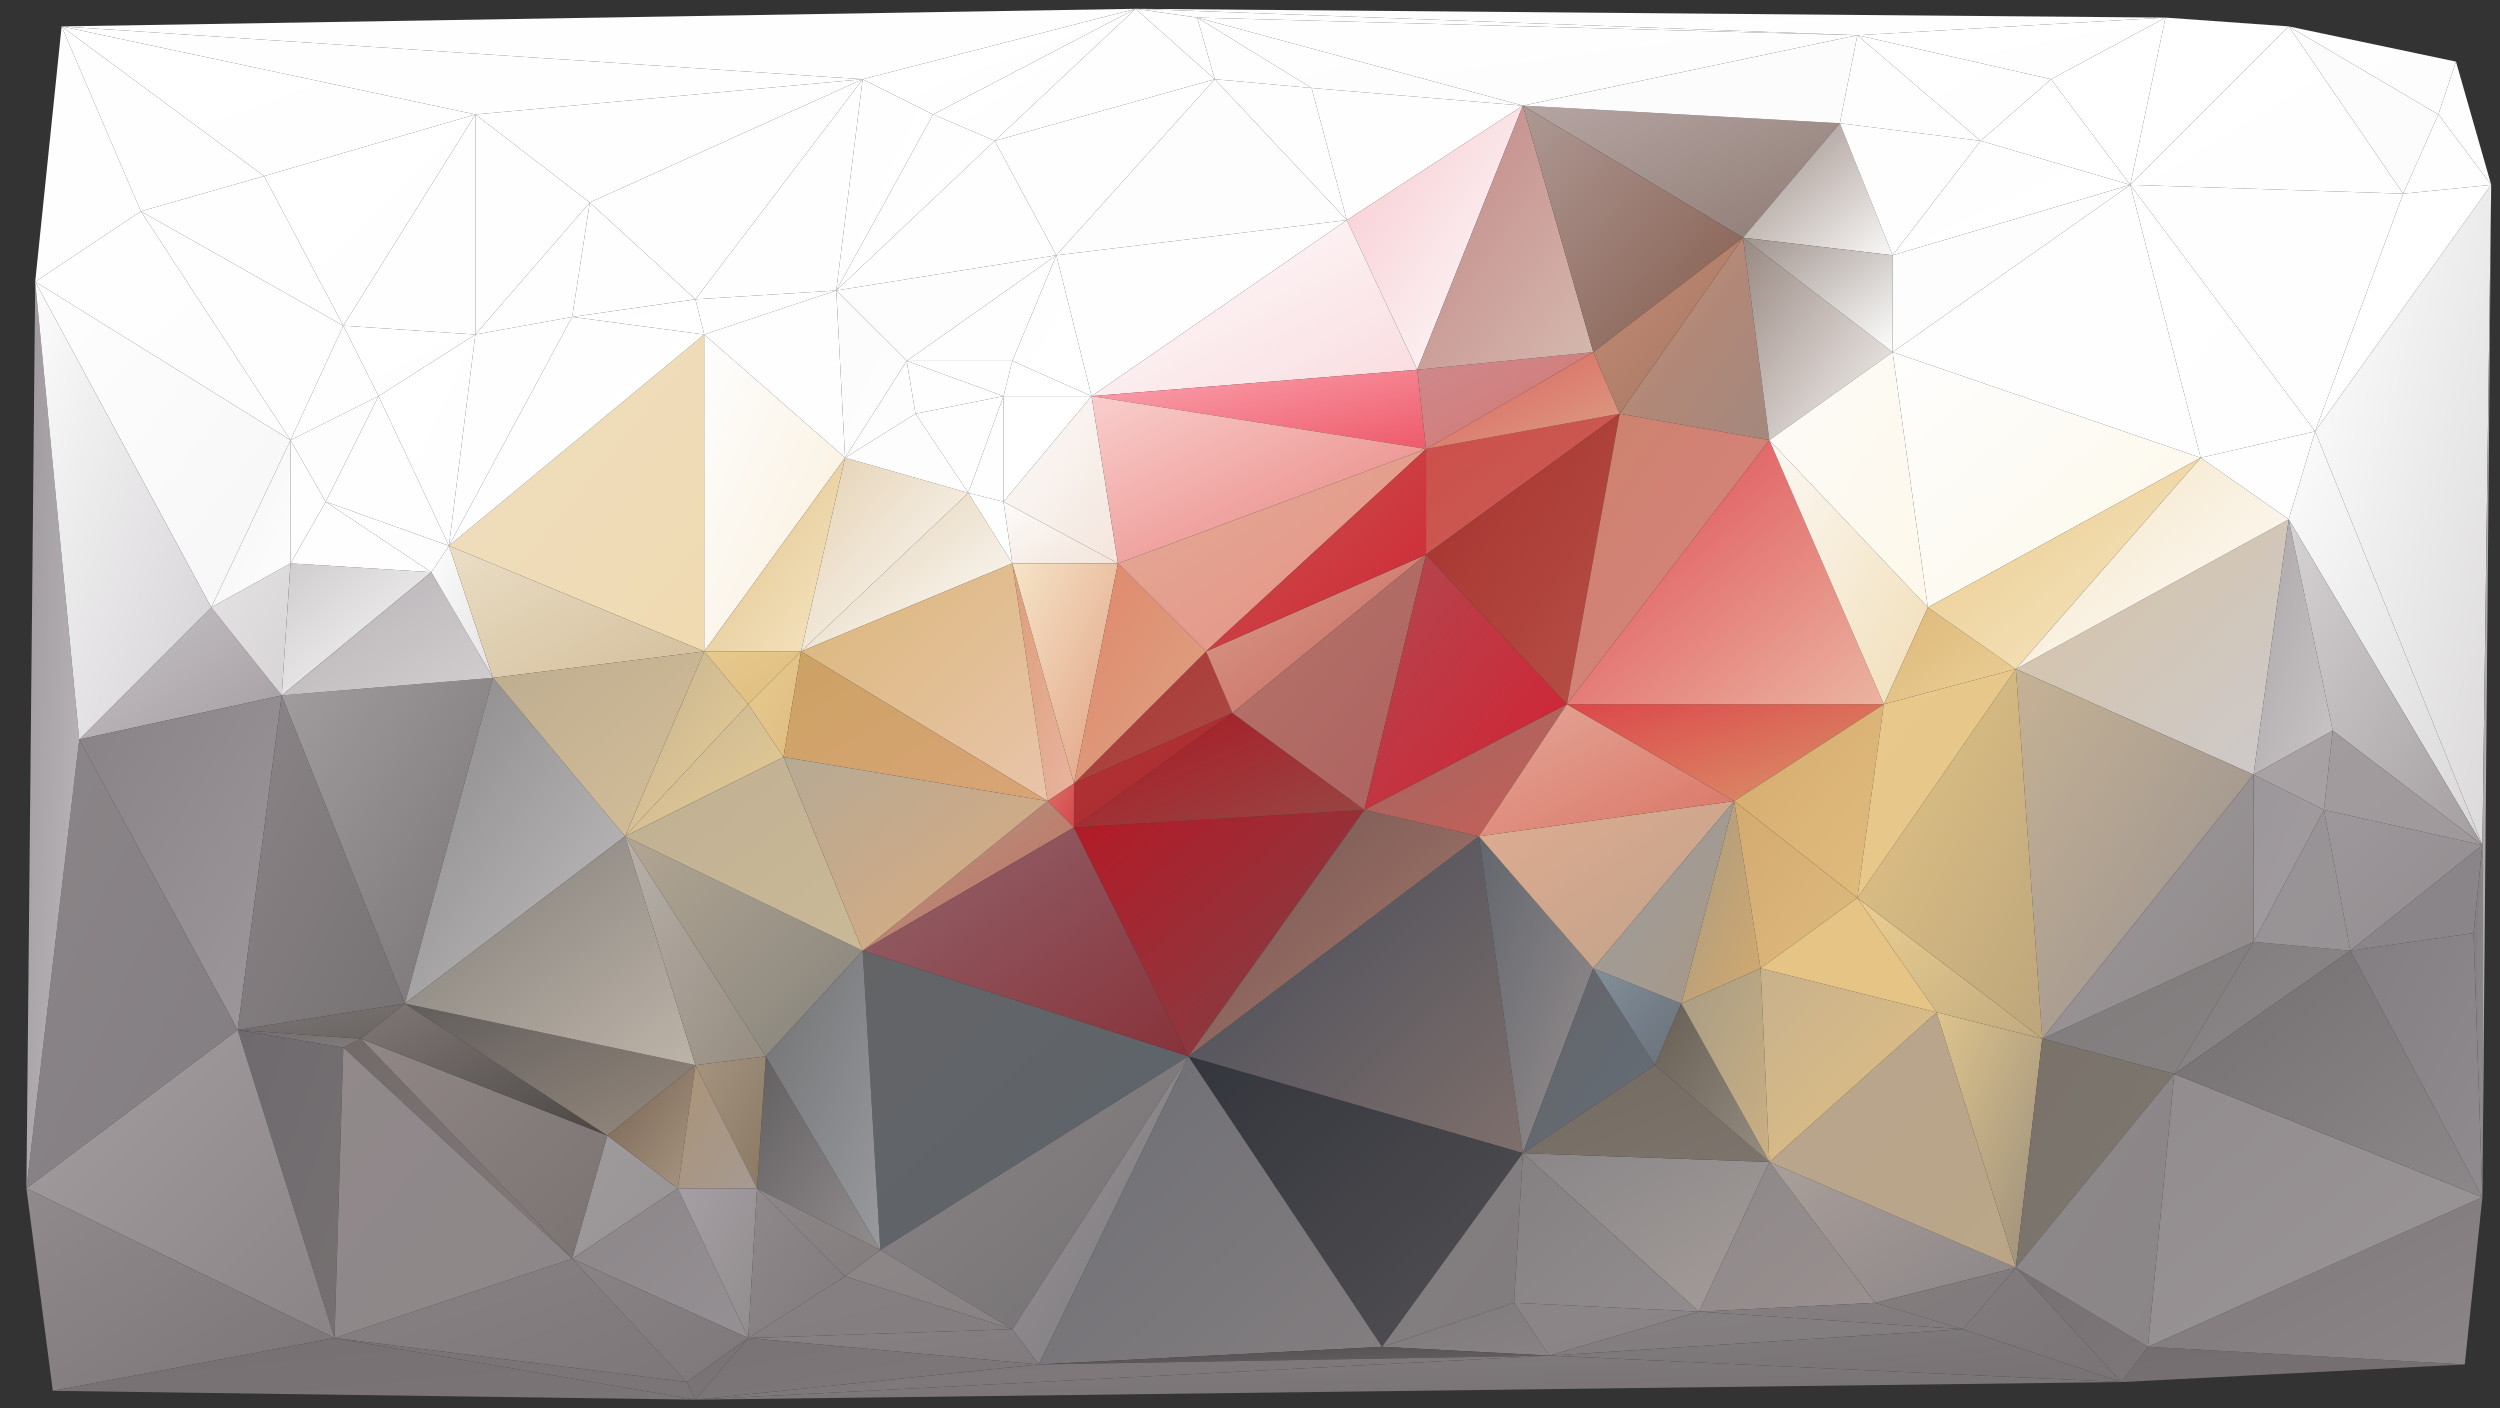 <svg xmlns="http://www.w3.org/2000/svg" width="284" height="160" version="1.1"><rect width="100%" height="100%" fill="#333333" stroke="none"/><defs><linearGradient id="gr0" x1="0%" x2="100%" y1="0%" y2="100%"><stop offset="0%" stop-color="rgb(116,110,112)"/><stop offset="100%" stop-color="rgb(118,112,114)"/></linearGradient></defs><polygon id="triangle36" points="241,157 280,155 244,153" style="fill: url(#gr0); stroke: rgb(0, 0, 0); stroke-width: 0;"/><defs><linearGradient id="gr1" x1="0%" x2="100%" y1="0%" y2="100%"><stop offset="0%" stop-color="rgb(173,51,52)"/><stop offset="100%" stop-color="rgb(169,78,69)"/></linearGradient></defs><polygon id="triangle36" points="122,89 137,74 140,81" style="fill: url(#gr1); stroke: rgb(0, 0, 0); stroke-width: 0;"/><defs><linearGradient id="gr2" x1="0%" x2="100%" y1="0%" y2="100%"><stop offset="0%" stop-color="rgb(98,96,98)"/><stop offset="100%" stop-color="rgb(146,140,141)"/></linearGradient></defs><polygon id="triangle36" points="87,120 100,142 86,135" style="fill: url(#gr2); stroke: rgb(0, 0, 0); stroke-width: 0;"/><defs><linearGradient id="gr3" x1="0%" x2="100%" y1="0%" y2="100%"><stop offset="0%" stop-color="rgb(221,158,121)"/><stop offset="100%" stop-color="rgb(232,179,159)"/></linearGradient></defs><polygon id="triangle36" points="119,91 122,89 115,64" style="fill: url(#gr3); stroke: rgb(0, 0, 0); stroke-width: 0;"/><defs><linearGradient id="gr4" x1="0%" x2="100%" y1="0%" y2="100%"><stop offset="0%" stop-color="rgb(227,207,175)"/><stop offset="100%" stop-color="rgb(253,253,253)"/></linearGradient></defs><polygon id="triangle36" points="91,74 110,56 115,64" style="fill: url(#gr4); stroke: rgb(0, 0, 0); stroke-width: 0;"/><defs><linearGradient id="gr5" x1="0%" x2="100%" y1="0%" y2="100%"><stop offset="0%" stop-color="rgb(218,183,122)"/><stop offset="100%" stop-color="rgb(233,196,170)"/></linearGradient></defs><polygon id="triangle36" points="91,74 119,91 115,64" style="fill: url(#gr5); stroke: rgb(0, 0, 0); stroke-width: 0;"/><defs><linearGradient id="gr6" x1="0%" x2="100%" y1="0%" y2="100%"><stop offset="0%" stop-color="rgb(254,254,254)"/><stop offset="100%" stop-color="rgb(254,254,254)"/></linearGradient></defs><polygon id="triangle36" points="54,13 98,9 67,23" style="fill: url(#gr6); stroke: rgb(0, 0, 0); stroke-width: 0;"/><defs><linearGradient id="gr7" x1="0%" x2="100%" y1="0%" y2="100%"><stop offset="0%" stop-color="rgb(254,254,254)"/><stop offset="100%" stop-color="rgb(253,253,253)"/></linearGradient></defs><polygon id="triangle36" points="136,2 173,12 149,10" style="fill: url(#gr7); stroke: rgb(0, 0, 0); stroke-width: 0;"/><defs><linearGradient id="gr8" x1="0%" x2="100%" y1="0%" y2="100%"><stop offset="0%" stop-color="rgb(254,254,254)"/><stop offset="100%" stop-color="rgb(254,254,254)"/></linearGradient></defs><polygon id="triangle36" points="149,10 173,12 153,25" style="fill: url(#gr8); stroke: rgb(0, 0, 0); stroke-width: 0;"/><defs><linearGradient id="gr9" x1="0%" x2="100%" y1="0%" y2="100%"><stop offset="0%" stop-color="rgb(247,201,207)"/><stop offset="100%" stop-color="rgb(254,254,254)"/></linearGradient></defs><polygon id="triangle36" points="161,42 173,12 153,25" style="fill: url(#gr9); stroke: rgb(0, 0, 0); stroke-width: 0;"/><defs><linearGradient id="gr10" x1="0%" x2="100%" y1="0%" y2="100%"><stop offset="0%" stop-color="rgb(129,124,126)"/><stop offset="100%" stop-color="rgb(119,113,115)"/></linearGradient></defs><polygon id="triangle36" points="176,154 241,157 79,159" style="fill: url(#gr10); stroke: rgb(0, 0, 0); stroke-width: 0;"/><defs><linearGradient id="gr11" x1="0%" x2="100%" y1="0%" y2="100%"><stop offset="0%" stop-color="rgb(100,100,102)"/><stop offset="100%" stop-color="rgb(92,100,108)"/></linearGradient></defs><polygon id="triangle36" points="100,142 135,120 98,108" style="fill: url(#gr11); stroke: rgb(0, 0, 0); stroke-width: 0;"/><defs><linearGradient id="gr12" x1="0%" x2="100%" y1="0%" y2="100%"><stop offset="0%" stop-color="rgb(178,166,147)"/><stop offset="100%" stop-color="rgb(134,131,124)"/></linearGradient></defs><polygon id="triangle36" points="71,95 87,120 98,108" style="fill: url(#gr12); stroke: rgb(0, 0, 0); stroke-width: 0;"/><defs><linearGradient id="gr13" x1="0%" x2="100%" y1="0%" y2="100%"><stop offset="0%" stop-color="rgb(114,114,116)"/><stop offset="100%" stop-color="rgb(152,154,157)"/></linearGradient></defs><polygon id="triangle36" points="87,120 100,142 98,108" style="fill: url(#gr13); stroke: rgb(0, 0, 0); stroke-width: 0;"/><defs><linearGradient id="gr14" x1="0%" x2="100%" y1="0%" y2="100%"><stop offset="0%" stop-color="rgb(125,119,121)"/><stop offset="100%" stop-color="rgb(139,133,135)"/></linearGradient></defs><polygon id="triangle36" points="244,153 280,155 282,136" style="fill: url(#gr14); stroke: rgb(0, 0, 0); stroke-width: 0;"/><defs><linearGradient id="gr15" x1="0%" x2="100%" y1="0%" y2="100%"><stop offset="0%" stop-color="rgb(128,123,125)"/><stop offset="100%" stop-color="rgb(146,141,143)"/></linearGradient></defs><polygon id="triangle36" points="281,106 282,96 282,136" style="fill: url(#gr15); stroke: rgb(0, 0, 0); stroke-width: 0;"/><defs><linearGradient id="gr16" x1="0%" x2="100%" y1="0%" y2="100%"><stop offset="0%" stop-color="rgb(253,253,253)"/><stop offset="100%" stop-color="rgb(253,253,253)"/></linearGradient></defs><polygon id="triangle36" points="120,29 153,25 138,9" style="fill: url(#gr16); stroke: rgb(0, 0, 0); stroke-width: 0;"/><defs><linearGradient id="gr17" x1="0%" x2="100%" y1="0%" y2="100%"><stop offset="0%" stop-color="rgb(254,254,254)"/><stop offset="100%" stop-color="rgb(254,254,254)"/></linearGradient></defs><polygon id="triangle36" points="136,2 149,10 138,9" style="fill: url(#gr17); stroke: rgb(0, 0, 0); stroke-width: 0;"/><defs><linearGradient id="gr18" x1="0%" x2="100%" y1="0%" y2="100%"><stop offset="0%" stop-color="rgb(254,254,254)"/><stop offset="100%" stop-color="rgb(254,254,254)"/></linearGradient></defs><polygon id="triangle36" points="149,10 153,25 138,9" style="fill: url(#gr18); stroke: rgb(0, 0, 0); stroke-width: 0;"/><defs><linearGradient id="gr19" x1="0%" x2="100%" y1="0%" y2="100%"><stop offset="0%" stop-color="rgb(146,140,143)"/><stop offset="100%" stop-color="rgb(154,149,151)"/></linearGradient></defs><polygon id="triangle36" points="244,153 282,136 247,122" style="fill: url(#gr19); stroke: rgb(0, 0, 0); stroke-width: 0;"/><defs><linearGradient id="gr20" x1="0%" x2="100%" y1="0%" y2="100%"><stop offset="0%" stop-color="rgb(252,252,252)"/><stop offset="100%" stop-color="rgb(217,215,216)"/></linearGradient></defs><polygon id="triangle36" points="260,59 282,96 263,49" style="fill: url(#gr20); stroke: rgb(0, 0, 0); stroke-width: 0;"/><defs><linearGradient id="gr21" x1="0%" x2="100%" y1="0%" y2="100%"><stop offset="0%" stop-color="rgb(254,254,254)"/><stop offset="100%" stop-color="rgb(253,253,253)"/></linearGradient></defs><polygon id="triangle36" points="136,2 173,12 211,4" style="fill: url(#gr21); stroke: rgb(0, 0, 0); stroke-width: 0;"/><defs><linearGradient id="gr22" x1="0%" x2="100%" y1="0%" y2="100%"><stop offset="0%" stop-color="rgb(255,255,255)"/><stop offset="100%" stop-color="rgb(254,254,254)"/></linearGradient></defs><polygon id="triangle36" points="225,16 233,9 211,4" style="fill: url(#gr22); stroke: rgb(0, 0, 0); stroke-width: 0;"/><defs><linearGradient id="gr23" x1="0%" x2="100%" y1="0%" y2="100%"><stop offset="0%" stop-color="rgb(255,255,255)"/><stop offset="100%" stop-color="rgb(254,254,254)"/></linearGradient></defs><polygon id="triangle36" points="233,9 246,2 211,4" style="fill: url(#gr23); stroke: rgb(0, 0, 0); stroke-width: 0;"/><defs><linearGradient id="gr24" x1="0%" x2="100%" y1="0%" y2="100%"><stop offset="0%" stop-color="rgb(254,254,254)"/><stop offset="100%" stop-color="rgb(254,254,254)"/></linearGradient></defs><polygon id="triangle36" points="120,29 138,9 113,16" style="fill: url(#gr24); stroke: rgb(0, 0, 0); stroke-width: 0;"/><defs><linearGradient id="gr25" x1="0%" x2="100%" y1="0%" y2="100%"><stop offset="0%" stop-color="rgb(254,254,254)"/><stop offset="100%" stop-color="rgb(254,254,254)"/></linearGradient></defs><polygon id="triangle36" points="95,33 120,29 113,16" style="fill: url(#gr25); stroke: rgb(0, 0, 0); stroke-width: 0;"/><defs><linearGradient id="gr26" x1="0%" x2="100%" y1="0%" y2="100%"><stop offset="0%" stop-color="rgb(113,108,111)"/><stop offset="100%" stop-color="rgb(131,123,123)"/></linearGradient></defs><polygon id="triangle36" points="27,117 41,118 39,119" style="fill: url(#gr26); stroke: rgb(0, 0, 0); stroke-width: 0;"/><defs><linearGradient id="gr27" x1="0%" x2="100%" y1="0%" y2="100%"><stop offset="0%" stop-color="rgb(214,195,164)"/><stop offset="100%" stop-color="rgb(205,201,203)"/></linearGradient></defs><polygon id="triangle36" points="229,76 260,59 256,88" style="fill: url(#gr27); stroke: rgb(0, 0, 0); stroke-width: 0;"/><defs><linearGradient id="gr28" x1="0%" x2="100%" y1="0%" y2="100%"><stop offset="0%" stop-color="rgb(156,151,154)"/><stop offset="100%" stop-color="rgb(163,157,160)"/></linearGradient></defs><polygon id="triangle36" points="256,107 264,92 256,88" style="fill: url(#gr28); stroke: rgb(0, 0, 0); stroke-width: 0;"/><defs><linearGradient id="gr29" x1="0%" x2="100%" y1="0%" y2="100%"><stop offset="0%" stop-color="rgb(198,178,148)"/><stop offset="100%" stop-color="rgb(150,143,144)"/></linearGradient></defs><polygon id="triangle36" points="229,76 256,88 232,118" style="fill: url(#gr29); stroke: rgb(0, 0, 0); stroke-width: 0;"/><defs><linearGradient id="gr30" x1="0%" x2="100%" y1="0%" y2="100%"><stop offset="0%" stop-color="rgb(126,122,123)"/><stop offset="100%" stop-color="rgb(135,130,130)"/></linearGradient></defs><polygon id="triangle36" points="247,122 256,107 232,118" style="fill: url(#gr30); stroke: rgb(0, 0, 0); stroke-width: 0;"/><defs><linearGradient id="gr31" x1="0%" x2="100%" y1="0%" y2="100%"><stop offset="0%" stop-color="rgb(160,155,157)"/><stop offset="100%" stop-color="rgb(142,136,137)"/></linearGradient></defs><polygon id="triangle36" points="256,88 256,107 232,118" style="fill: url(#gr31); stroke: rgb(0, 0, 0); stroke-width: 0;"/><defs><linearGradient id="gr32" x1="0%" x2="100%" y1="0%" y2="100%"><stop offset="0%" stop-color="rgb(254,254,254)"/><stop offset="100%" stop-color="rgb(254,254,254)"/></linearGradient></defs><polygon id="triangle36" points="80,38 95,33 96,52" style="fill: url(#gr32); stroke: rgb(0, 0, 0); stroke-width: 0;"/><defs><linearGradient id="gr33" x1="0%" x2="100%" y1="0%" y2="100%"><stop offset="0%" stop-color="rgb(228,208,177)"/><stop offset="100%" stop-color="rgb(254,254,254)"/></linearGradient></defs><polygon id="triangle36" points="91,74 110,56 96,52" style="fill: url(#gr33); stroke: rgb(0, 0, 0); stroke-width: 0;"/><defs><linearGradient id="gr34" x1="0%" x2="100%" y1="0%" y2="100%"><stop offset="0%" stop-color="rgb(254,254,254)"/><stop offset="100%" stop-color="rgb(254,254,254)"/></linearGradient></defs><polygon id="triangle36" points="37,57 51,62 43,45" style="fill: url(#gr34); stroke: rgb(0, 0, 0); stroke-width: 0;"/><defs><linearGradient id="gr35" x1="0%" x2="100%" y1="0%" y2="100%"><stop offset="0%" stop-color="rgb(253,253,253)"/><stop offset="100%" stop-color="rgb(253,253,253)"/></linearGradient></defs><polygon id="triangle36" points="95,33 120,29 103,41" style="fill: url(#gr35); stroke: rgb(0, 0, 0); stroke-width: 0;"/><defs><linearGradient id="gr36" x1="0%" x2="100%" y1="0%" y2="100%"><stop offset="0%" stop-color="rgb(252,252,252)"/><stop offset="100%" stop-color="rgb(253,253,253)"/></linearGradient></defs><polygon id="triangle36" points="95,33 96,52 103,41" style="fill: url(#gr36); stroke: rgb(0, 0, 0); stroke-width: 0;"/><defs><linearGradient id="gr37" x1="0%" x2="100%" y1="0%" y2="100%"><stop offset="0%" stop-color="rgb(220,109,102)"/><stop offset="100%" stop-color="rgb(211,72,76)"/></linearGradient></defs><polygon id="triangle36" points="119,91 122,89 122,94" style="fill: url(#gr37); stroke: rgb(0, 0, 0); stroke-width: 0;"/><defs><linearGradient id="gr38" x1="0%" x2="100%" y1="0%" y2="100%"><stop offset="0%" stop-color="rgb(178,52,54)"/><stop offset="100%" stop-color="rgb(169,42,46)"/></linearGradient></defs><polygon id="triangle36" points="122,89 140,81 122,94" style="fill: url(#gr38); stroke: rgb(0, 0, 0); stroke-width: 0;"/><defs><linearGradient id="gr39" x1="0%" x2="100%" y1="0%" y2="100%"><stop offset="0%" stop-color="rgb(172,157,140)"/><stop offset="100%" stop-color="rgb(201,105,88)"/></linearGradient></defs><polygon id="triangle36" points="98,108 119,91 122,94" style="fill: url(#gr39); stroke: rgb(0, 0, 0); stroke-width: 0;"/><defs><linearGradient id="gr40" x1="0%" x2="100%" y1="0%" y2="100%"><stop offset="0%" stop-color="rgb(146,101,109)"/><stop offset="100%" stop-color="rgb(136,50,58)"/></linearGradient></defs><polygon id="triangle36" points="98,108 135,120 122,94" style="fill: url(#gr40); stroke: rgb(0, 0, 0); stroke-width: 0;"/><defs><linearGradient id="gr41" x1="0%" x2="100%" y1="0%" y2="100%"><stop offset="0%" stop-color="rgb(254,254,254)"/><stop offset="100%" stop-color="rgb(254,254,254)"/></linearGradient></defs><polygon id="triangle36" points="16,24 30,20 7,3" style="fill: url(#gr41); stroke: rgb(0, 0, 0); stroke-width: 0;"/><defs><linearGradient id="gr42" x1="0%" x2="100%" y1="0%" y2="100%"><stop offset="0%" stop-color="rgb(255,255,255)"/><stop offset="100%" stop-color="rgb(254,254,254)"/></linearGradient></defs><polygon id="triangle36" points="30,20 54,13 7,3" style="fill: url(#gr42); stroke: rgb(0, 0, 0); stroke-width: 0;"/><defs><linearGradient id="gr43" x1="0%" x2="100%" y1="0%" y2="100%"><stop offset="0%" stop-color="rgb(254,254,254)"/><stop offset="100%" stop-color="rgb(254,254,254)"/></linearGradient></defs><polygon id="triangle36" points="4,32 16,24 7,3" style="fill: url(#gr43); stroke: rgb(0, 0, 0); stroke-width: 0;"/><defs><linearGradient id="gr44" x1="0%" x2="100%" y1="0%" y2="100%"><stop offset="0%" stop-color="rgb(254,254,254)"/><stop offset="100%" stop-color="rgb(254,254,254)"/></linearGradient></defs><polygon id="triangle36" points="54,13 98,9 7,3" style="fill: url(#gr44); stroke: rgb(0, 0, 0); stroke-width: 0;"/><defs><linearGradient id="gr45" x1="0%" x2="100%" y1="0%" y2="100%"><stop offset="0%" stop-color="rgb(138,134,136)"/><stop offset="100%" stop-color="rgb(164,156,153)"/></linearGradient></defs><polygon id="triangle36" points="173,131 193,149 201,132" style="fill: url(#gr45); stroke: rgb(0, 0, 0); stroke-width: 0;"/><defs><linearGradient id="gr46" x1="0%" x2="100%" y1="0%" y2="100%"><stop offset="0%" stop-color="rgb(142,136,138)"/><stop offset="100%" stop-color="rgb(153,144,142)"/></linearGradient></defs><polygon id="triangle36" points="193,149 213,148 201,132" style="fill: url(#gr46); stroke: rgb(0, 0, 0); stroke-width: 0;"/><defs><linearGradient id="gr47" x1="0%" x2="100%" y1="0%" y2="100%"><stop offset="0%" stop-color="rgb(254,254,254)"/><stop offset="100%" stop-color="rgb(254,254,254)"/></linearGradient></defs><polygon id="triangle36" points="103,41 114,45 104,47" style="fill: url(#gr47); stroke: rgb(0, 0, 0); stroke-width: 0;"/><defs><linearGradient id="gr48" x1="0%" x2="100%" y1="0%" y2="100%"><stop offset="0%" stop-color="rgb(254,254,254)"/><stop offset="100%" stop-color="rgb(254,254,254)"/></linearGradient></defs><polygon id="triangle36" points="110,56 114,45 104,47" style="fill: url(#gr48); stroke: rgb(0, 0, 0); stroke-width: 0;"/><defs><linearGradient id="gr49" x1="0%" x2="100%" y1="0%" y2="100%"><stop offset="0%" stop-color="rgb(253,253,253)"/><stop offset="100%" stop-color="rgb(253,253,253)"/></linearGradient></defs><polygon id="triangle36" points="96,52 103,41 104,47" style="fill: url(#gr49); stroke: rgb(0, 0, 0); stroke-width: 0;"/><defs><linearGradient id="gr50" x1="0%" x2="100%" y1="0%" y2="100%"><stop offset="0%" stop-color="rgb(253,253,253)"/><stop offset="100%" stop-color="rgb(253,253,253)"/></linearGradient></defs><polygon id="triangle36" points="96,52 110,56 104,47" style="fill: url(#gr50); stroke: rgb(0, 0, 0); stroke-width: 0;"/><defs><linearGradient id="gr51" x1="0%" x2="100%" y1="0%" y2="100%"><stop offset="0%" stop-color="rgb(128,124,125)"/><stop offset="100%" stop-color="rgb(142,138,140)"/></linearGradient></defs><polygon id="triangle36" points="247,122 256,107 267,108" style="fill: url(#gr51); stroke: rgb(0, 0, 0); stroke-width: 0;"/><defs><linearGradient id="gr52" x1="0%" x2="100%" y1="0%" y2="100%"><stop offset="0%" stop-color="rgb(115,111,112)"/><stop offset="100%" stop-color="rgb(140,135,137)"/></linearGradient></defs><polygon id="triangle36" points="247,122 282,136 267,108" style="fill: url(#gr52); stroke: rgb(0, 0, 0); stroke-width: 0;"/><defs><linearGradient id="gr53" x1="0%" x2="100%" y1="0%" y2="100%"><stop offset="0%" stop-color="rgb(153,148,151)"/><stop offset="100%" stop-color="rgb(151,146,148)"/></linearGradient></defs><polygon id="triangle36" points="256,107 264,92 267,108" style="fill: url(#gr53); stroke: rgb(0, 0, 0); stroke-width: 0;"/><defs><linearGradient id="gr54" x1="0%" x2="100%" y1="0%" y2="100%"><stop offset="0%" stop-color="rgb(158,152,156)"/><stop offset="100%" stop-color="rgb(146,140,143)"/></linearGradient></defs><polygon id="triangle36" points="264,92 282,96 267,108" style="fill: url(#gr54); stroke: rgb(0, 0, 0); stroke-width: 0;"/><defs><linearGradient id="gr55" x1="0%" x2="100%" y1="0%" y2="100%"><stop offset="0%" stop-color="rgb(131,126,129)"/><stop offset="100%" stop-color="rgb(144,139,142)"/></linearGradient></defs><polygon id="triangle36" points="281,106 282,136 267,108" style="fill: url(#gr55); stroke: rgb(0, 0, 0); stroke-width: 0;"/><defs><linearGradient id="gr56" x1="0%" x2="100%" y1="0%" y2="100%"><stop offset="0%" stop-color="rgb(136,131,134)"/><stop offset="100%" stop-color="rgb(139,134,137)"/></linearGradient></defs><polygon id="triangle36" points="281,106 282,96 267,108" style="fill: url(#gr56); stroke: rgb(0, 0, 0); stroke-width: 0;"/><defs><linearGradient id="gr57" x1="0%" x2="100%" y1="0%" y2="100%"><stop offset="0%" stop-color="rgb(255,255,255)"/><stop offset="100%" stop-color="rgb(219,217,218)"/></linearGradient></defs><polygon id="triangle36" points="263,49 282,96 283,21" style="fill: url(#gr57); stroke: rgb(0, 0, 0); stroke-width: 0;"/><defs><linearGradient id="gr58" x1="0%" x2="100%" y1="0%" y2="100%"><stop offset="0%" stop-color="rgb(254,254,254)"/><stop offset="100%" stop-color="rgb(254,254,254)"/></linearGradient></defs><polygon id="triangle36" points="277,13 279,7 283,21" style="fill: url(#gr58); stroke: rgb(0, 0, 0); stroke-width: 0;"/><defs><linearGradient id="gr59" x1="0%" x2="100%" y1="0%" y2="100%"><stop offset="0%" stop-color="rgb(156,150,153)"/><stop offset="100%" stop-color="rgb(197,193,194)"/></linearGradient></defs><polygon id="triangle36" points="282,96 282,136 283,21" style="fill: url(#gr59); stroke: rgb(0, 0, 0); stroke-width: 0;"/><defs><linearGradient id="gr60" x1="0%" x2="100%" y1="0%" y2="100%"><stop offset="0%" stop-color="rgb(68,74,87)"/><stop offset="100%" stop-color="rgb(126,111,108)"/></linearGradient></defs><polygon id="triangle36" points="135,120 173,131 168,95" style="fill: url(#gr60); stroke: rgb(0, 0, 0); stroke-width: 0;"/><defs><linearGradient id="gr61" x1="0%" x2="100%" y1="0%" y2="100%"><stop offset="0%" stop-color="rgb(98,102,109)"/><stop offset="100%" stop-color="rgb(150,142,142)"/></linearGradient></defs><polygon id="triangle36" points="173,131 181,110 168,95" style="fill: url(#gr61); stroke: rgb(0, 0, 0); stroke-width: 0;"/><defs><linearGradient id="gr62" x1="0%" x2="100%" y1="0%" y2="100%"><stop offset="0%" stop-color="rgb(254,254,254)"/><stop offset="100%" stop-color="rgb(254,254,254)"/></linearGradient></defs><polygon id="triangle36" points="120,29 153,25 124,45" style="fill: url(#gr62); stroke: rgb(0, 0, 0); stroke-width: 0;"/><defs><linearGradient id="gr63" x1="0%" x2="100%" y1="0%" y2="100%"><stop offset="0%" stop-color="rgb(254,254,254)"/><stop offset="100%" stop-color="rgb(249,219,223)"/></linearGradient></defs><polygon id="triangle36" points="153,25 161,42 124,45" style="fill: url(#gr63); stroke: rgb(0, 0, 0); stroke-width: 0;"/><defs><linearGradient id="gr64" x1="0%" x2="100%" y1="0%" y2="100%"><stop offset="0%" stop-color="rgb(99,101,105)"/><stop offset="100%" stop-color="rgb(101,109,119)"/></linearGradient></defs><polygon id="triangle36" points="173,131 181,110 188,121" style="fill: url(#gr64); stroke: rgb(0, 0, 0); stroke-width: 0;"/><defs><linearGradient id="gr65" x1="0%" x2="100%" y1="0%" y2="100%"><stop offset="0%" stop-color="rgb(115,106,97)"/><stop offset="100%" stop-color="rgb(125,117,109)"/></linearGradient></defs><polygon id="triangle36" points="173,131 201,132 188,121" style="fill: url(#gr65); stroke: rgb(0, 0, 0); stroke-width: 0;"/><defs><linearGradient id="gr66" x1="0%" x2="100%" y1="0%" y2="100%"><stop offset="0%" stop-color="rgb(169,159,154)"/><stop offset="100%" stop-color="rgb(140,134,136)"/></linearGradient></defs><polygon id="triangle36" points="201,132 213,148 229,144" style="fill: url(#gr66); stroke: rgb(0, 0, 0); stroke-width: 0;"/><defs><linearGradient id="gr67" x1="0%" x2="100%" y1="0%" y2="100%"><stop offset="0%" stop-color="rgb(183,164,142)"/><stop offset="100%" stop-color="rgb(186,166,135)"/></linearGradient></defs><polygon id="triangle36" points="201,132 220,115 229,144" style="fill: url(#gr67); stroke: rgb(0, 0, 0); stroke-width: 0;"/><defs><linearGradient id="gr68" x1="0%" x2="100%" y1="0%" y2="100%"><stop offset="0%" stop-color="rgb(222,196,140)"/><stop offset="100%" stop-color="rgb(154,142,124)"/></linearGradient></defs><polygon id="triangle36" points="220,115 232,118 229,144" style="fill: url(#gr68); stroke: rgb(0, 0, 0); stroke-width: 0;"/><defs><linearGradient id="gr69" x1="0%" x2="100%" y1="0%" y2="100%"><stop offset="0%" stop-color="rgb(122,114,105)"/><stop offset="100%" stop-color="rgb(125,119,114)"/></linearGradient></defs><polygon id="triangle36" points="232,118 247,122 229,144" style="fill: url(#gr69); stroke: rgb(0, 0, 0); stroke-width: 0;"/><defs><linearGradient id="gr70" x1="0%" x2="100%" y1="0%" y2="100%"><stop offset="0%" stop-color="rgb(118,112,114)"/><stop offset="100%" stop-color="rgb(125,119,121)"/></linearGradient></defs><polygon id="triangle36" points="241,157 244,153 229,144" style="fill: url(#gr70); stroke: rgb(0, 0, 0); stroke-width: 0;"/><defs><linearGradient id="gr71" x1="0%" x2="100%" y1="0%" y2="100%"><stop offset="0%" stop-color="rgb(142,136,138)"/><stop offset="100%" stop-color="rgb(138,133,134)"/></linearGradient></defs><polygon id="triangle36" points="244,153 247,122 229,144" style="fill: url(#gr71); stroke: rgb(0, 0, 0); stroke-width: 0;"/><defs><linearGradient id="gr72" x1="0%" x2="100%" y1="0%" y2="100%"><stop offset="0%" stop-color="rgb(254,254,254)"/><stop offset="100%" stop-color="rgb(255,255,255)"/></linearGradient></defs><polygon id="triangle36" points="215,29 225,16 242,21" style="fill: url(#gr72); stroke: rgb(0, 0, 0); stroke-width: 0;"/><defs><linearGradient id="gr73" x1="0%" x2="100%" y1="0%" y2="100%"><stop offset="0%" stop-color="rgb(255,255,255)"/><stop offset="100%" stop-color="rgb(255,255,255)"/></linearGradient></defs><polygon id="triangle36" points="225,16 233,9 242,21" style="fill: url(#gr73); stroke: rgb(0, 0, 0); stroke-width: 0;"/><defs><linearGradient id="gr74" x1="0%" x2="100%" y1="0%" y2="100%"><stop offset="0%" stop-color="rgb(255,255,255)"/><stop offset="100%" stop-color="rgb(255,255,255)"/></linearGradient></defs><polygon id="triangle36" points="233,9 246,2 242,21" style="fill: url(#gr74); stroke: rgb(0, 0, 0); stroke-width: 0;"/><defs><linearGradient id="gr75" x1="0%" x2="100%" y1="0%" y2="100%"><stop offset="0%" stop-color="rgb(181,165,162)"/><stop offset="100%" stop-color="rgb(143,123,117)"/></linearGradient></defs><polygon id="triangle36" points="173,12 198,27 209,14" style="fill: url(#gr75); stroke: rgb(0, 0, 0); stroke-width: 0;"/><defs><linearGradient id="gr76" x1="0%" x2="100%" y1="0%" y2="100%"><stop offset="0%" stop-color="rgb(251,252,251)"/><stop offset="100%" stop-color="rgb(252,252,252)"/></linearGradient></defs><polygon id="triangle36" points="173,12 211,4 209,14" style="fill: url(#gr76); stroke: rgb(0, 0, 0); stroke-width: 0;"/><defs><linearGradient id="gr77" x1="0%" x2="100%" y1="0%" y2="100%"><stop offset="0%" stop-color="rgb(154,138,131)"/><stop offset="100%" stop-color="rgb(249,248,247)"/></linearGradient></defs><polygon id="triangle36" points="198,27 215,29 209,14" style="fill: url(#gr77); stroke: rgb(0, 0, 0); stroke-width: 0;"/><defs><linearGradient id="gr78" x1="0%" x2="100%" y1="0%" y2="100%"><stop offset="0%" stop-color="rgb(254,254,254)"/><stop offset="100%" stop-color="rgb(254,254,254)"/></linearGradient></defs><polygon id="triangle36" points="211,4 225,16 209,14" style="fill: url(#gr78); stroke: rgb(0, 0, 0); stroke-width: 0;"/><defs><linearGradient id="gr79" x1="0%" x2="100%" y1="0%" y2="100%"><stop offset="0%" stop-color="rgb(254,254,254)"/><stop offset="100%" stop-color="rgb(254,254,254)"/></linearGradient></defs><polygon id="triangle36" points="215,29 225,16 209,14" style="fill: url(#gr79); stroke: rgb(0, 0, 0); stroke-width: 0;"/><defs><linearGradient id="gr80" x1="0%" x2="100%" y1="0%" y2="100%"><stop offset="0%" stop-color="rgb(253,253,253)"/><stop offset="100%" stop-color="rgb(253,253,253)"/></linearGradient></defs><polygon id="triangle36" points="37,57 43,45 33,50" style="fill: url(#gr80); stroke: rgb(0, 0, 0); stroke-width: 0;"/><defs><linearGradient id="gr81" x1="0%" x2="100%" y1="0%" y2="100%"><stop offset="0%" stop-color="rgb(254,254,254)"/><stop offset="100%" stop-color="rgb(253,253,253)"/></linearGradient></defs><polygon id="triangle36" points="4,32 16,24 33,50" style="fill: url(#gr81); stroke: rgb(0, 0, 0); stroke-width: 0;"/><defs><linearGradient id="gr82" x1="0%" x2="100%" y1="0%" y2="100%"><stop offset="0%" stop-color="rgb(254,254,254)"/><stop offset="100%" stop-color="rgb(246,246,246)"/></linearGradient></defs><polygon id="triangle36" points="4,32 24,69 33,50" style="fill: url(#gr82); stroke: rgb(0, 0, 0); stroke-width: 0;"/><defs><linearGradient id="gr83" x1="0%" x2="100%" y1="0%" y2="100%"><stop offset="0%" stop-color="rgb(139,133,133)"/><stop offset="100%" stop-color="rgb(115,113,116)"/></linearGradient></defs><polygon id="triangle36" points="100,142 135,120 115,151" style="fill: url(#gr83); stroke: rgb(0, 0, 0); stroke-width: 0;"/><defs><linearGradient id="gr84" x1="0%" x2="100%" y1="0%" y2="100%"><stop offset="0%" stop-color="rgb(254,254,254)"/><stop offset="100%" stop-color="rgb(253,253,253)"/></linearGradient></defs><polygon id="triangle36" points="37,57 51,62 49,65" style="fill: url(#gr84); stroke: rgb(0, 0, 0); stroke-width: 0;"/><defs><linearGradient id="gr85" x1="0%" x2="100%" y1="0%" y2="100%"><stop offset="0%" stop-color="rgb(51,54,61)"/><stop offset="100%" stop-color="rgb(83,80,83)"/></linearGradient></defs><polygon id="triangle36" points="135,120 173,131 157,153" style="fill: url(#gr85); stroke: rgb(0, 0, 0); stroke-width: 0;"/><defs><linearGradient id="gr86" x1="0%" x2="100%" y1="0%" y2="100%"><stop offset="0%" stop-color="rgb(254,254,254)"/><stop offset="100%" stop-color="rgb(254,254,254)"/></linearGradient></defs><polygon id="triangle36" points="113,16 138,9 129,1" style="fill: url(#gr86); stroke: rgb(0, 0, 0); stroke-width: 0;"/><defs><linearGradient id="gr87" x1="0%" x2="100%" y1="0%" y2="100%"><stop offset="0%" stop-color="rgb(254,254,254)"/><stop offset="100%" stop-color="rgb(254,254,254)"/></linearGradient></defs><polygon id="triangle36" points="136,2 138,9 129,1" style="fill: url(#gr87); stroke: rgb(0, 0, 0); stroke-width: 0;"/><defs><linearGradient id="gr88" x1="0%" x2="100%" y1="0%" y2="100%"><stop offset="0%" stop-color="rgb(254,254,254)"/><stop offset="100%" stop-color="rgb(254,254,254)"/></linearGradient></defs><polygon id="triangle36" points="136,2 211,4 129,1" style="fill: url(#gr88); stroke: rgb(0, 0, 0); stroke-width: 0;"/><defs><linearGradient id="gr89" x1="0%" x2="100%" y1="0%" y2="100%"><stop offset="0%" stop-color="rgb(253,253,253)"/><stop offset="100%" stop-color="rgb(254,254,254)"/></linearGradient></defs><polygon id="triangle36" points="211,4 246,2 129,1" style="fill: url(#gr89); stroke: rgb(0, 0, 0); stroke-width: 0;"/><defs><linearGradient id="gr90" x1="0%" x2="100%" y1="0%" y2="100%"><stop offset="0%" stop-color="rgb(254,254,254)"/><stop offset="100%" stop-color="rgb(254,254,254)"/></linearGradient></defs><polygon id="triangle36" points="7,3 98,9 129,1" style="fill: url(#gr90); stroke: rgb(0, 0, 0); stroke-width: 0;"/><defs><linearGradient id="gr91" x1="0%" x2="100%" y1="0%" y2="100%"><stop offset="0%" stop-color="rgb(114,106,105)"/><stop offset="100%" stop-color="rgb(132,124,124)"/></linearGradient></defs><polygon id="triangle36" points="39,119 41,118 65,143" style="fill: url(#gr91); stroke: rgb(0, 0, 0); stroke-width: 0;"/><defs><linearGradient id="gr92" x1="0%" x2="100%" y1="0%" y2="100%"><stop offset="0%" stop-color="rgb(144,135,134)"/><stop offset="100%" stop-color="rgb(122,115,114)"/></linearGradient></defs><polygon id="triangle36" points="41,118 69,129 65,143" style="fill: url(#gr92); stroke: rgb(0, 0, 0); stroke-width: 0;"/><defs><linearGradient id="gr93" x1="0%" x2="100%" y1="0%" y2="100%"><stop offset="0%" stop-color="rgb(200,196,199)"/><stop offset="100%" stop-color="rgb(164,157,162)"/></linearGradient></defs><polygon id="triangle36" points="24,69 32,79 9,84" style="fill: url(#gr93); stroke: rgb(0, 0, 0); stroke-width: 0;"/><defs><linearGradient id="gr94" x1="0%" x2="100%" y1="0%" y2="100%"><stop offset="0%" stop-color="rgb(136,130,134)"/><stop offset="100%" stop-color="rgb(158,151,156)"/></linearGradient></defs><polygon id="triangle36" points="27,117 32,79 9,84" style="fill: url(#gr94); stroke: rgb(0, 0, 0); stroke-width: 0;"/><defs><linearGradient id="gr95" x1="0%" x2="100%" y1="0%" y2="100%"><stop offset="0%" stop-color="rgb(139,133,136)"/><stop offset="100%" stop-color="rgb(131,126,130)"/></linearGradient></defs><polygon id="triangle36" points="3,135 27,117 9,84" style="fill: url(#gr95); stroke: rgb(0, 0, 0); stroke-width: 0;"/><defs><linearGradient id="gr96" x1="0%" x2="100%" y1="0%" y2="100%"><stop offset="0%" stop-color="rgb(158,152,156)"/><stop offset="100%" stop-color="rgb(188,184,188)"/></linearGradient></defs><polygon id="triangle36" points="3,135 4,32 9,84" style="fill: url(#gr96); stroke: rgb(0, 0, 0); stroke-width: 0;"/><defs><linearGradient id="gr97" x1="0%" x2="100%" y1="0%" y2="100%"><stop offset="0%" stop-color="rgb(252,252,252)"/><stop offset="100%" stop-color="rgb(212,209,212)"/></linearGradient></defs><polygon id="triangle36" points="4,32 24,69 9,84" style="fill: url(#gr97); stroke: rgb(0, 0, 0); stroke-width: 0;"/><defs><linearGradient id="gr98" x1="0%" x2="100%" y1="0%" y2="100%"><stop offset="0%" stop-color="rgb(172,166,169)"/><stop offset="100%" stop-color="rgb(200,196,198)"/></linearGradient></defs><polygon id="triangle36" points="256,88 260,59 265,83" style="fill: url(#gr98); stroke: rgb(0, 0, 0); stroke-width: 0;"/><defs><linearGradient id="gr99" x1="0%" x2="100%" y1="0%" y2="100%"><stop offset="0%" stop-color="rgb(168,162,165)"/><stop offset="100%" stop-color="rgb(167,161,164)"/></linearGradient></defs><polygon id="triangle36" points="256,88 264,92 265,83" style="fill: url(#gr99); stroke: rgb(0, 0, 0); stroke-width: 0;"/><defs><linearGradient id="gr100" x1="0%" x2="100%" y1="0%" y2="100%"><stop offset="0%" stop-color="rgb(214,211,212)"/><stop offset="100%" stop-color="rgb(163,157,160)"/></linearGradient></defs><polygon id="triangle36" points="260,59 282,96 265,83" style="fill: url(#gr100); stroke: rgb(0, 0, 0); stroke-width: 0;"/><defs><linearGradient id="gr101" x1="0%" x2="100%" y1="0%" y2="100%"><stop offset="0%" stop-color="rgb(162,156,159)"/><stop offset="100%" stop-color="rgb(159,153,156)"/></linearGradient></defs><polygon id="triangle36" points="264,92 282,96 265,83" style="fill: url(#gr101); stroke: rgb(0, 0, 0); stroke-width: 0;"/><defs><linearGradient id="gr102" x1="0%" x2="100%" y1="0%" y2="100%"><stop offset="0%" stop-color="rgb(255,255,255)"/><stop offset="100%" stop-color="rgb(254,254,254)"/></linearGradient></defs><polygon id="triangle36" points="43,45 51,62 54,38" style="fill: url(#gr102); stroke: rgb(0, 0, 0); stroke-width: 0;"/><defs><linearGradient id="gr103" x1="0%" x2="100%" y1="0%" y2="100%"><stop offset="0%" stop-color="rgb(254,254,254)"/><stop offset="100%" stop-color="rgb(254,254,254)"/></linearGradient></defs><polygon id="triangle36" points="54,13 67,23 54,38" style="fill: url(#gr103); stroke: rgb(0, 0, 0); stroke-width: 0;"/><defs><linearGradient id="gr104" x1="0%" x2="100%" y1="0%" y2="100%"><stop offset="0%" stop-color="rgb(254,254,254)"/><stop offset="100%" stop-color="rgb(254,254,254)"/></linearGradient></defs><polygon id="triangle36" points="103,41 114,45 115,41" style="fill: url(#gr104); stroke: rgb(0, 0, 0); stroke-width: 0;"/><defs><linearGradient id="gr105" x1="0%" x2="100%" y1="0%" y2="100%"><stop offset="0%" stop-color="rgb(254,254,254)"/><stop offset="100%" stop-color="rgb(254,254,254)"/></linearGradient></defs><polygon id="triangle36" points="103,41 120,29 115,41" style="fill: url(#gr105); stroke: rgb(0, 0, 0); stroke-width: 0;"/><defs><linearGradient id="gr106" x1="0%" x2="100%" y1="0%" y2="100%"><stop offset="0%" stop-color="rgb(255,255,255)"/><stop offset="100%" stop-color="rgb(255,255,255)"/></linearGradient></defs><polygon id="triangle36" points="114,45 124,45 115,41" style="fill: url(#gr106); stroke: rgb(0, 0, 0); stroke-width: 0;"/><defs><linearGradient id="gr107" x1="0%" x2="100%" y1="0%" y2="100%"><stop offset="0%" stop-color="rgb(254,254,254)"/><stop offset="100%" stop-color="rgb(255,255,255)"/></linearGradient></defs><polygon id="triangle36" points="120,29 124,45 115,41" style="fill: url(#gr107); stroke: rgb(0, 0, 0); stroke-width: 0;"/><defs><linearGradient id="gr108" x1="0%" x2="100%" y1="0%" y2="100%"><stop offset="0%" stop-color="rgb(251,166,177)"/><stop offset="100%" stop-color="rgb(238,90,107)"/></linearGradient></defs><polygon id="triangle36" points="124,45 161,42 162,51" style="fill: url(#gr108); stroke: rgb(0, 0, 0); stroke-width: 0;"/><defs><linearGradient id="gr109" x1="0%" x2="100%" y1="0%" y2="100%"><stop offset="0%" stop-color="rgb(141,135,136)"/><stop offset="100%" stop-color="rgb(136,130,132)"/></linearGradient></defs><polygon id="triangle36" points="100,142 115,151 96,145" style="fill: url(#gr109); stroke: rgb(0, 0, 0); stroke-width: 0;"/><defs><linearGradient id="gr110" x1="0%" x2="100%" y1="0%" y2="100%"><stop offset="0%" stop-color="rgb(141,135,137)"/><stop offset="100%" stop-color="rgb(131,125,125)"/></linearGradient></defs><polygon id="triangle36" points="86,135 100,142 96,145" style="fill: url(#gr110); stroke: rgb(0, 0, 0); stroke-width: 0;"/><defs><linearGradient id="gr111" x1="0%" x2="100%" y1="0%" y2="100%"><stop offset="0%" stop-color="rgb(239,221,191)"/><stop offset="100%" stop-color="rgb(239,218,177)"/></linearGradient></defs><polygon id="triangle36" points="51,62 80,38 80,74" style="fill: url(#gr111); stroke: rgb(0, 0, 0); stroke-width: 0;"/><defs><linearGradient id="gr112" x1="0%" x2="100%" y1="0%" y2="100%"><stop offset="0%" stop-color="rgb(195,179,149)"/><stop offset="100%" stop-color="rgb(234,205,145)"/></linearGradient></defs><polygon id="triangle36" points="71,95 85,80 80,74" style="fill: url(#gr112); stroke: rgb(0, 0, 0); stroke-width: 0;"/><defs><linearGradient id="gr113" x1="0%" x2="100%" y1="0%" y2="100%"><stop offset="0%" stop-color="rgb(254,254,254)"/><stop offset="100%" stop-color="rgb(249,238,218)"/></linearGradient></defs><polygon id="triangle36" points="80,38 96,52 80,74" style="fill: url(#gr113); stroke: rgb(0, 0, 0); stroke-width: 0;"/><defs><linearGradient id="gr114" x1="0%" x2="100%" y1="0%" y2="100%"><stop offset="0%" stop-color="rgb(231,201,141)"/><stop offset="100%" stop-color="rgb(224,189,127)"/></linearGradient></defs><polygon id="triangle36" points="85,80 91,74 80,74" style="fill: url(#gr114); stroke: rgb(0, 0, 0); stroke-width: 0;"/><defs><linearGradient id="gr115" x1="0%" x2="100%" y1="0%" y2="100%"><stop offset="0%" stop-color="rgb(223,193,139)"/><stop offset="100%" stop-color="rgb(246,229,193)"/></linearGradient></defs><polygon id="triangle36" points="91,74 96,52 80,74" style="fill: url(#gr115); stroke: rgb(0, 0, 0); stroke-width: 0;"/><defs><linearGradient id="gr116" x1="0%" x2="100%" y1="0%" y2="100%"><stop offset="0%" stop-color="rgb(139,133,135)"/><stop offset="100%" stop-color="rgb(118,113,114)"/></linearGradient></defs><polygon id="triangle36" points="27,117 32,79 46,114" style="fill: url(#gr116); stroke: rgb(0, 0, 0); stroke-width: 0;"/><defs><linearGradient id="gr117" x1="0%" x2="100%" y1="0%" y2="100%"><stop offset="0%" stop-color="rgb(124,118,119)"/><stop offset="100%" stop-color="rgb(105,99,97)"/></linearGradient></defs><polygon id="triangle36" points="27,117 41,118 46,114" style="fill: url(#gr117); stroke: rgb(0, 0, 0); stroke-width: 0;"/><defs><linearGradient id="gr118" x1="0%" x2="100%" y1="0%" y2="100%"><stop offset="0%" stop-color="rgb(128,120,118)"/><stop offset="100%" stop-color="rgb(75,70,68)"/></linearGradient></defs><polygon id="triangle36" points="41,118 69,129 46,114" style="fill: url(#gr118); stroke: rgb(0, 0, 0); stroke-width: 0;"/><defs><linearGradient id="gr119" x1="0%" x2="100%" y1="0%" y2="100%"><stop offset="0%" stop-color="rgb(254,254,254)"/><stop offset="100%" stop-color="rgb(254,254,254)"/></linearGradient></defs><polygon id="triangle36" points="242,21 263,49 273,22" style="fill: url(#gr119); stroke: rgb(0, 0, 0); stroke-width: 0;"/><defs><linearGradient id="gr120" x1="0%" x2="100%" y1="0%" y2="100%"><stop offset="0%" stop-color="rgb(255,255,255)"/><stop offset="100%" stop-color="rgb(254,254,254)"/></linearGradient></defs><polygon id="triangle36" points="263,49 283,21 273,22" style="fill: url(#gr120); stroke: rgb(0, 0, 0); stroke-width: 0;"/><defs><linearGradient id="gr121" x1="0%" x2="100%" y1="0%" y2="100%"><stop offset="0%" stop-color="rgb(254,254,254)"/><stop offset="100%" stop-color="rgb(254,254,254)"/></linearGradient></defs><polygon id="triangle36" points="277,13 283,21 273,22" style="fill: url(#gr121); stroke: rgb(0, 0, 0); stroke-width: 0;"/><defs><linearGradient id="gr122" x1="0%" x2="100%" y1="0%" y2="100%"><stop offset="0%" stop-color="rgb(254,254,254)"/><stop offset="100%" stop-color="rgb(254,254,254)"/></linearGradient></defs><polygon id="triangle36" points="110,56 114,45 114,57" style="fill: url(#gr122); stroke: rgb(0, 0, 0); stroke-width: 0;"/><defs><linearGradient id="gr123" x1="0%" x2="100%" y1="0%" y2="100%"><stop offset="0%" stop-color="rgb(254,254,254)"/><stop offset="100%" stop-color="rgb(253,254,254)"/></linearGradient></defs><polygon id="triangle36" points="110,56 115,64 114,57" style="fill: url(#gr123); stroke: rgb(0, 0, 0); stroke-width: 0;"/><defs><linearGradient id="gr124" x1="0%" x2="100%" y1="0%" y2="100%"><stop offset="0%" stop-color="rgb(255,255,255)"/><stop offset="100%" stop-color="rgb(254,254,254)"/></linearGradient></defs><polygon id="triangle36" points="114,45 124,45 114,57" style="fill: url(#gr124); stroke: rgb(0, 0, 0); stroke-width: 0;"/><defs><linearGradient id="gr125" x1="0%" x2="100%" y1="0%" y2="100%"><stop offset="0%" stop-color="rgb(228,226,227)"/><stop offset="100%" stop-color="rgb(215,212,214)"/></linearGradient></defs><polygon id="triangle36" points="24,69 32,79 33,64" style="fill: url(#gr125); stroke: rgb(0, 0, 0); stroke-width: 0;"/><defs><linearGradient id="gr126" x1="0%" x2="100%" y1="0%" y2="100%"><stop offset="0%" stop-color="rgb(244,243,243)"/><stop offset="100%" stop-color="rgb(254,254,254)"/></linearGradient></defs><polygon id="triangle36" points="24,69 33,50 33,64" style="fill: url(#gr126); stroke: rgb(0, 0, 0); stroke-width: 0;"/><defs><linearGradient id="gr127" x1="0%" x2="100%" y1="0%" y2="100%"><stop offset="0%" stop-color="rgb(207,204,206)"/><stop offset="100%" stop-color="rgb(251,251,251)"/></linearGradient></defs><polygon id="triangle36" points="32,79 49,65 33,64" style="fill: url(#gr127); stroke: rgb(0, 0, 0); stroke-width: 0;"/><defs><linearGradient id="gr128" x1="0%" x2="100%" y1="0%" y2="100%"><stop offset="0%" stop-color="rgb(254,254,254)"/><stop offset="100%" stop-color="rgb(254,254,254)"/></linearGradient></defs><polygon id="triangle36" points="33,50 37,57 33,64" style="fill: url(#gr128); stroke: rgb(0, 0, 0); stroke-width: 0;"/><defs><linearGradient id="gr129" x1="0%" x2="100%" y1="0%" y2="100%"><stop offset="0%" stop-color="rgb(254,254,254)"/><stop offset="100%" stop-color="rgb(254,254,254)"/></linearGradient></defs><polygon id="triangle36" points="37,57 49,65 33,64" style="fill: url(#gr129); stroke: rgb(0, 0, 0); stroke-width: 0;"/><defs><linearGradient id="gr130" x1="0%" x2="100%" y1="0%" y2="100%"><stop offset="0%" stop-color="rgb(161,156,157)"/><stop offset="100%" stop-color="rgb(120,116,117)"/></linearGradient></defs><polygon id="triangle36" points="32,79 46,114 56,77" style="fill: url(#gr130); stroke: rgb(0, 0, 0); stroke-width: 0;"/><defs><linearGradient id="gr131" x1="0%" x2="100%" y1="0%" y2="100%"><stop offset="0%" stop-color="rgb(183,178,181)"/><stop offset="100%" stop-color="rgb(210,206,208)"/></linearGradient></defs><polygon id="triangle36" points="32,79 49,65 56,77" style="fill: url(#gr131); stroke: rgb(0, 0, 0); stroke-width: 0;"/><defs><linearGradient id="gr132" x1="0%" x2="100%" y1="0%" y2="100%"><stop offset="0%" stop-color="rgb(137,136,135)"/><stop offset="100%" stop-color="rgb(193,190,191)"/></linearGradient></defs><polygon id="triangle36" points="46,114 71,95 56,77" style="fill: url(#gr132); stroke: rgb(0, 0, 0); stroke-width: 0;"/><defs><linearGradient id="gr133" x1="0%" x2="100%" y1="0%" y2="100%"><stop offset="0%" stop-color="rgb(253,253,253)"/><stop offset="100%" stop-color="rgb(228,225,227)"/></linearGradient></defs><polygon id="triangle36" points="49,65 51,62 56,77" style="fill: url(#gr133); stroke: rgb(0, 0, 0); stroke-width: 0;"/><defs><linearGradient id="gr134" x1="0%" x2="100%" y1="0%" y2="100%"><stop offset="0%" stop-color="rgb(234,222,197)"/><stop offset="100%" stop-color="rgb(211,190,155)"/></linearGradient></defs><polygon id="triangle36" points="51,62 80,74 56,77" style="fill: url(#gr134); stroke: rgb(0, 0, 0); stroke-width: 0;"/><defs><linearGradient id="gr135" x1="0%" x2="100%" y1="0%" y2="100%"><stop offset="0%" stop-color="rgb(189,173,144)"/><stop offset="100%" stop-color="rgb(213,190,152)"/></linearGradient></defs><polygon id="triangle36" points="71,95 80,74 56,77" style="fill: url(#gr135); stroke: rgb(0, 0, 0); stroke-width: 0;"/><defs><linearGradient id="gr136" x1="0%" x2="100%" y1="0%" y2="100%"><stop offset="0%" stop-color="rgb(97,93,92)"/><stop offset="100%" stop-color="rgb(149,137,125)"/></linearGradient></defs><polygon id="triangle36" points="46,114 69,129 79,121" style="fill: url(#gr136); stroke: rgb(0, 0, 0); stroke-width: 0;"/><defs><linearGradient id="gr137" x1="0%" x2="100%" y1="0%" y2="100%"><stop offset="0%" stop-color="rgb(128,124,121)"/><stop offset="100%" stop-color="rgb(189,180,168)"/></linearGradient></defs><polygon id="triangle36" points="46,114 71,95 79,121" style="fill: url(#gr137); stroke: rgb(0, 0, 0); stroke-width: 0;"/><defs><linearGradient id="gr138" x1="0%" x2="100%" y1="0%" y2="100%"><stop offset="0%" stop-color="rgb(183,177,170)"/><stop offset="100%" stop-color="rgb(150,140,128)"/></linearGradient></defs><polygon id="triangle36" points="71,95 87,120 79,121" style="fill: url(#gr138); stroke: rgb(0, 0, 0); stroke-width: 0;"/><defs><linearGradient id="gr139" x1="0%" x2="100%" y1="0%" y2="100%"><stop offset="0%" stop-color="rgb(165,148,128)"/><stop offset="100%" stop-color="rgb(137,121,99)"/></linearGradient></defs><polygon id="triangle36" points="86,135 87,120 79,121" style="fill: url(#gr139); stroke: rgb(0, 0, 0); stroke-width: 0;"/><defs><linearGradient id="gr140" x1="0%" x2="100%" y1="0%" y2="100%"><stop offset="0%" stop-color="rgb(192,137,115)"/><stop offset="100%" stop-color="rgb(163,136,125)"/></linearGradient></defs><polygon id="triangle36" points="184,47 198,27 201,50" style="fill: url(#gr140); stroke: rgb(0, 0, 0); stroke-width: 0;"/><defs><linearGradient id="gr141" x1="0%" x2="100%" y1="0%" y2="100%"><stop offset="0%" stop-color="rgb(235,206,144)"/><stop offset="100%" stop-color="rgb(193,170,127)"/></linearGradient></defs><polygon id="triangle36" points="220,115 232,118 211,102" style="fill: url(#gr141); stroke: rgb(0, 0, 0); stroke-width: 0;"/><defs><linearGradient id="gr142" x1="0%" x2="100%" y1="0%" y2="100%"><stop offset="0%" stop-color="rgb(228,197,134)"/><stop offset="100%" stop-color="rgb(189,166,124)"/></linearGradient></defs><polygon id="triangle36" points="229,76 232,118 211,102" style="fill: url(#gr142); stroke: rgb(0, 0, 0); stroke-width: 0;"/><defs><linearGradient id="gr143" x1="0%" x2="100%" y1="0%" y2="100%"><stop offset="0%" stop-color="rgb(254,254,254)"/><stop offset="100%" stop-color="rgb(254,254,254)"/></linearGradient></defs><polygon id="triangle36" points="67,23 98,9 79,34" style="fill: url(#gr143); stroke: rgb(0, 0, 0); stroke-width: 0;"/><defs><linearGradient id="gr144" x1="0%" x2="100%" y1="0%" y2="100%"><stop offset="0%" stop-color="rgb(254,254,254)"/><stop offset="100%" stop-color="rgb(254,254,254)"/></linearGradient></defs><polygon id="triangle36" points="80,38 95,33 79,34" style="fill: url(#gr144); stroke: rgb(0, 0, 0); stroke-width: 0;"/><defs><linearGradient id="gr145" x1="0%" x2="100%" y1="0%" y2="100%"><stop offset="0%" stop-color="rgb(254,254,254)"/><stop offset="100%" stop-color="rgb(254,254,254)"/></linearGradient></defs><polygon id="triangle36" points="95,33 98,9 79,34" style="fill: url(#gr145); stroke: rgb(0, 0, 0); stroke-width: 0;"/><defs><linearGradient id="gr146" x1="0%" x2="100%" y1="0%" y2="100%"><stop offset="0%" stop-color="rgb(253,251,250)"/><stop offset="100%" stop-color="rgb(242,228,218)"/></linearGradient></defs><polygon id="triangle36" points="114,57 115,64 127,64" style="fill: url(#gr146); stroke: rgb(0, 0, 0); stroke-width: 0;"/><defs><linearGradient id="gr147" x1="0%" x2="100%" y1="0%" y2="100%"><stop offset="0%" stop-color="rgb(253,252,252)"/><stop offset="100%" stop-color="rgb(243,229,220)"/></linearGradient></defs><polygon id="triangle36" points="114,57 124,45 127,64" style="fill: url(#gr147); stroke: rgb(0, 0, 0); stroke-width: 0;"/><defs><linearGradient id="gr148" x1="0%" x2="100%" y1="0%" y2="100%"><stop offset="0%" stop-color="rgb(246,228,199)"/><stop offset="100%" stop-color="rgb(225,160,130)"/></linearGradient></defs><polygon id="triangle36" points="115,64 122,89 127,64" style="fill: url(#gr148); stroke: rgb(0, 0, 0); stroke-width: 0;"/><defs><linearGradient id="gr149" x1="0%" x2="100%" y1="0%" y2="100%"><stop offset="0%" stop-color="rgb(225,135,107)"/><stop offset="100%" stop-color="rgb(220,164,132)"/></linearGradient></defs><polygon id="triangle36" points="122,89 137,74 127,64" style="fill: url(#gr149); stroke: rgb(0, 0, 0); stroke-width: 0;"/><defs><linearGradient id="gr150" x1="0%" x2="100%" y1="0%" y2="100%"><stop offset="0%" stop-color="rgb(249,206,204)"/><stop offset="100%" stop-color="rgb(231,128,124)"/></linearGradient></defs><polygon id="triangle36" points="124,45 162,51 127,64" style="fill: url(#gr150); stroke: rgb(0, 0, 0); stroke-width: 0;"/><defs><linearGradient id="gr151" x1="0%" x2="100%" y1="0%" y2="100%"><stop offset="0%" stop-color="rgb(225,172,149)"/><stop offset="100%" stop-color="rgb(232,144,133)"/></linearGradient></defs><polygon id="triangle36" points="137,74 162,51 127,64" style="fill: url(#gr151); stroke: rgb(0, 0, 0); stroke-width: 0;"/><defs><linearGradient id="gr152" x1="0%" x2="100%" y1="0%" y2="100%"><stop offset="0%" stop-color="rgb(110,106,110)"/><stop offset="100%" stop-color="rgb(118,112,113)"/></linearGradient></defs><polygon id="triangle36" points="27,117 39,119 38,152" style="fill: url(#gr152); stroke: rgb(0, 0, 0); stroke-width: 0;"/><defs><linearGradient id="gr153" x1="0%" x2="100%" y1="0%" y2="100%"><stop offset="0%" stop-color="rgb(164,158,161)"/><stop offset="100%" stop-color="rgb(138,132,135)"/></linearGradient></defs><polygon id="triangle36" points="3,135 27,117 38,152" style="fill: url(#gr153); stroke: rgb(0, 0, 0); stroke-width: 0;"/><defs><linearGradient id="gr154" x1="0%" x2="100%" y1="0%" y2="100%"><stop offset="0%" stop-color="rgb(144,138,141)"/><stop offset="100%" stop-color="rgb(123,117,119)"/></linearGradient></defs><polygon id="triangle36" points="3,135 6,158 38,152" style="fill: url(#gr154); stroke: rgb(0, 0, 0); stroke-width: 0;"/><defs><linearGradient id="gr155" x1="0%" x2="100%" y1="0%" y2="100%"><stop offset="0%" stop-color="rgb(145,137,138)"/><stop offset="100%" stop-color="rgb(141,135,137)"/></linearGradient></defs><polygon id="triangle36" points="39,119 65,143 38,152" style="fill: url(#gr155); stroke: rgb(0, 0, 0); stroke-width: 0;"/><defs><linearGradient id="gr156" x1="0%" x2="100%" y1="0%" y2="100%"><stop offset="0%" stop-color="rgb(118,112,114)"/><stop offset="100%" stop-color="rgb(122,116,118)"/></linearGradient></defs><polygon id="triangle36" points="6,158 79,159 38,152" style="fill: url(#gr156); stroke: rgb(0, 0, 0); stroke-width: 0;"/><defs><linearGradient id="gr157" x1="0%" x2="100%" y1="0%" y2="100%"><stop offset="0%" stop-color="rgb(136,130,132)"/><stop offset="100%" stop-color="rgb(125,119,121)"/></linearGradient></defs><polygon id="triangle36" points="65,143 78,157 38,152" style="fill: url(#gr157); stroke: rgb(0, 0, 0); stroke-width: 0;"/><defs><linearGradient id="gr158" x1="0%" x2="100%" y1="0%" y2="100%"><stop offset="0%" stop-color="rgb(122,116,118)"/><stop offset="100%" stop-color="rgb(123,117,119)"/></linearGradient></defs><polygon id="triangle36" points="78,157 79,159 38,152" style="fill: url(#gr158); stroke: rgb(0, 0, 0); stroke-width: 0;"/><defs><linearGradient id="gr159" x1="0%" x2="100%" y1="0%" y2="100%"><stop offset="0%" stop-color="rgb(254,254,254)"/><stop offset="100%" stop-color="rgb(254,254,254)"/></linearGradient></defs><polygon id="triangle36" points="16,24 30,20 39,37" style="fill: url(#gr159); stroke: rgb(0, 0, 0); stroke-width: 0;"/><defs><linearGradient id="gr160" x1="0%" x2="100%" y1="0%" y2="100%"><stop offset="0%" stop-color="rgb(254,254,254)"/><stop offset="100%" stop-color="rgb(254,254,254)"/></linearGradient></defs><polygon id="triangle36" points="16,24 33,50 39,37" style="fill: url(#gr160); stroke: rgb(0, 0, 0); stroke-width: 0;"/><defs><linearGradient id="gr161" x1="0%" x2="100%" y1="0%" y2="100%"><stop offset="0%" stop-color="rgb(255,255,255)"/><stop offset="100%" stop-color="rgb(254,254,254)"/></linearGradient></defs><polygon id="triangle36" points="30,20 54,13 39,37" style="fill: url(#gr161); stroke: rgb(0, 0, 0); stroke-width: 0;"/><defs><linearGradient id="gr162" x1="0%" x2="100%" y1="0%" y2="100%"><stop offset="0%" stop-color="rgb(254,254,254)"/><stop offset="100%" stop-color="rgb(254,254,254)"/></linearGradient></defs><polygon id="triangle36" points="33,50 43,45 39,37" style="fill: url(#gr162); stroke: rgb(0, 0, 0); stroke-width: 0;"/><defs><linearGradient id="gr163" x1="0%" x2="100%" y1="0%" y2="100%"><stop offset="0%" stop-color="rgb(255,255,255)"/><stop offset="100%" stop-color="rgb(254,254,254)"/></linearGradient></defs><polygon id="triangle36" points="43,45 54,38 39,37" style="fill: url(#gr163); stroke: rgb(0, 0, 0); stroke-width: 0;"/><defs><linearGradient id="gr164" x1="0%" x2="100%" y1="0%" y2="100%"><stop offset="0%" stop-color="rgb(254,254,254)"/><stop offset="100%" stop-color="rgb(254,254,254)"/></linearGradient></defs><polygon id="triangle36" points="54,38 54,13 39,37" style="fill: url(#gr164); stroke: rgb(0, 0, 0); stroke-width: 0;"/><defs><linearGradient id="gr165" x1="0%" x2="100%" y1="0%" y2="100%"><stop offset="0%" stop-color="rgb(133,127,129)"/><stop offset="100%" stop-color="rgb(128,123,124)"/></linearGradient></defs><polygon id="triangle36" points="157,153 173,131 172,148" style="fill: url(#gr165); stroke: rgb(0, 0, 0); stroke-width: 0;"/><defs><linearGradient id="gr166" x1="0%" x2="100%" y1="0%" y2="100%"><stop offset="0%" stop-color="rgb(126,121,123)"/><stop offset="100%" stop-color="rgb(136,130,132)"/></linearGradient></defs><polygon id="triangle36" points="157,153 176,154 172,148" style="fill: url(#gr166); stroke: rgb(0, 0, 0); stroke-width: 0;"/><defs><linearGradient id="gr167" x1="0%" x2="100%" y1="0%" y2="100%"><stop offset="0%" stop-color="rgb(132,128,130)"/><stop offset="100%" stop-color="rgb(146,140,142)"/></linearGradient></defs><polygon id="triangle36" points="173,131 193,149 172,148" style="fill: url(#gr167); stroke: rgb(0, 0, 0); stroke-width: 0;"/><defs><linearGradient id="gr168" x1="0%" x2="100%" y1="0%" y2="100%"><stop offset="0%" stop-color="rgb(139,133,135)"/><stop offset="100%" stop-color="rgb(138,132,134)"/></linearGradient></defs><polygon id="triangle36" points="176,154 193,149 172,148" style="fill: url(#gr168); stroke: rgb(0, 0, 0); stroke-width: 0;"/><defs><linearGradient id="gr169" x1="0%" x2="100%" y1="0%" y2="100%"><stop offset="0%" stop-color="rgb(223,172,144)"/><stop offset="100%" stop-color="rgb(191,162,138)"/></linearGradient></defs><polygon id="triangle36" points="168,95 181,110 197,91" style="fill: url(#gr169); stroke: rgb(0, 0, 0); stroke-width: 0;"/><defs><linearGradient id="gr170" x1="0%" x2="100%" y1="0%" y2="100%"><stop offset="0%" stop-color="rgb(254,254,254)"/><stop offset="100%" stop-color="rgb(255,255,255)"/></linearGradient></defs><polygon id="triangle36" points="51,62 54,38 65,36" style="fill: url(#gr170); stroke: rgb(0, 0, 0); stroke-width: 0;"/><defs><linearGradient id="gr171" x1="0%" x2="100%" y1="0%" y2="100%"><stop offset="0%" stop-color="rgb(254,254,254)"/><stop offset="100%" stop-color="rgb(255,255,255)"/></linearGradient></defs><polygon id="triangle36" points="51,62 80,38 65,36" style="fill: url(#gr171); stroke: rgb(0, 0, 0); stroke-width: 0;"/><defs><linearGradient id="gr172" x1="0%" x2="100%" y1="0%" y2="100%"><stop offset="0%" stop-color="rgb(255,255,255)"/><stop offset="100%" stop-color="rgb(254,254,254)"/></linearGradient></defs><polygon id="triangle36" points="54,38 67,23 65,36" style="fill: url(#gr172); stroke: rgb(0, 0, 0); stroke-width: 0;"/><defs><linearGradient id="gr173" x1="0%" x2="100%" y1="0%" y2="100%"><stop offset="0%" stop-color="rgb(254,254,254)"/><stop offset="100%" stop-color="rgb(254,254,254)"/></linearGradient></defs><polygon id="triangle36" points="67,23 79,34 65,36" style="fill: url(#gr173); stroke: rgb(0, 0, 0); stroke-width: 0;"/><defs><linearGradient id="gr174" x1="0%" x2="100%" y1="0%" y2="100%"><stop offset="0%" stop-color="rgb(254,254,254)"/><stop offset="100%" stop-color="rgb(255,255,255)"/></linearGradient></defs><polygon id="triangle36" points="79,34 80,38 65,36" style="fill: url(#gr174); stroke: rgb(0, 0, 0); stroke-width: 0;"/><defs><linearGradient id="gr175" x1="0%" x2="100%" y1="0%" y2="100%"><stop offset="0%" stop-color="rgb(255,255,255)"/><stop offset="100%" stop-color="rgb(254,254,254)"/></linearGradient></defs><polygon id="triangle36" points="242,21 246,2 260,3" style="fill: url(#gr175); stroke: rgb(0, 0, 0); stroke-width: 0;"/><defs><linearGradient id="gr176" x1="0%" x2="100%" y1="0%" y2="100%"><stop offset="0%" stop-color="rgb(255,255,255)"/><stop offset="100%" stop-color="rgb(254,254,254)"/></linearGradient></defs><polygon id="triangle36" points="242,21 273,22 260,3" style="fill: url(#gr176); stroke: rgb(0, 0, 0); stroke-width: 0;"/><defs><linearGradient id="gr177" x1="0%" x2="100%" y1="0%" y2="100%"><stop offset="0%" stop-color="rgb(252,252,252)"/><stop offset="100%" stop-color="rgb(252,252,252)"/></linearGradient></defs><polygon id="triangle36" points="273,22 277,13 260,3" style="fill: url(#gr177); stroke: rgb(0, 0, 0); stroke-width: 0;"/><defs><linearGradient id="gr178" x1="0%" x2="100%" y1="0%" y2="100%"><stop offset="0%" stop-color="rgb(254,254,254)"/><stop offset="100%" stop-color="rgb(253,253,253)"/></linearGradient></defs><polygon id="triangle36" points="277,13 279,7 260,3" style="fill: url(#gr178); stroke: rgb(0, 0, 0); stroke-width: 0;"/><defs><linearGradient id="gr179" x1="0%" x2="100%" y1="0%" y2="100%"><stop offset="0%" stop-color="rgb(255,255,255)"/><stop offset="100%" stop-color="rgb(254,254,254)"/></linearGradient></defs><polygon id="triangle36" points="113,16 129,1 106,13" style="fill: url(#gr179); stroke: rgb(0, 0, 0); stroke-width: 0;"/><defs><linearGradient id="gr180" x1="0%" x2="100%" y1="0%" y2="100%"><stop offset="0%" stop-color="rgb(254,254,254)"/><stop offset="100%" stop-color="rgb(255,255,255)"/></linearGradient></defs><polygon id="triangle36" points="95,33 113,16 106,13" style="fill: url(#gr180); stroke: rgb(0, 0, 0); stroke-width: 0;"/><defs><linearGradient id="gr181" x1="0%" x2="100%" y1="0%" y2="100%"><stop offset="0%" stop-color="rgb(254,254,254)"/><stop offset="100%" stop-color="rgb(255,255,255)"/></linearGradient></defs><polygon id="triangle36" points="95,33 98,9 106,13" style="fill: url(#gr181); stroke: rgb(0, 0, 0); stroke-width: 0;"/><defs><linearGradient id="gr182" x1="0%" x2="100%" y1="0%" y2="100%"><stop offset="0%" stop-color="rgb(255,255,255)"/><stop offset="100%" stop-color="rgb(254,254,254)"/></linearGradient></defs><polygon id="triangle36" points="98,9 129,1 106,13" style="fill: url(#gr182); stroke: rgb(0, 0, 0); stroke-width: 0;"/><defs><linearGradient id="gr183" x1="0%" x2="100%" y1="0%" y2="100%"><stop offset="0%" stop-color="rgb(215,159,138)"/><stop offset="100%" stop-color="rgb(202,100,95)"/></linearGradient></defs><polygon id="triangle36" points="137,74 140,81 162,63" style="fill: url(#gr183); stroke: rgb(0, 0, 0); stroke-width: 0;"/><defs><linearGradient id="gr184" x1="0%" x2="100%" y1="0%" y2="100%"><stop offset="0%" stop-color="rgb(199,86,80)"/><stop offset="100%" stop-color="rgb(209,37,52)"/></linearGradient></defs><polygon id="triangle36" points="137,74 162,51 162,63" style="fill: url(#gr184); stroke: rgb(0, 0, 0); stroke-width: 0;"/><defs><linearGradient id="gr185" x1="0%" x2="100%" y1="0%" y2="100%"><stop offset="0%" stop-color="rgb(205,77,74)"/><stop offset="100%" stop-color="rgb(200,97,87)"/></linearGradient></defs><polygon id="triangle36" points="162,51 184,47 162,63" style="fill: url(#gr185); stroke: rgb(0, 0, 0); stroke-width: 0;"/><defs><linearGradient id="gr186" x1="0%" x2="100%" y1="0%" y2="100%"><stop offset="0%" stop-color="rgb(131,143,154)"/><stop offset="100%" stop-color="rgb(105,112,121)"/></linearGradient></defs><polygon id="triangle36" points="181,110 188,121 191,114" style="fill: url(#gr186); stroke: rgb(0, 0, 0); stroke-width: 0;"/><defs><linearGradient id="gr187" x1="0%" x2="100%" y1="0%" y2="100%"><stop offset="0%" stop-color="rgb(157,159,161)"/><stop offset="100%" stop-color="rgb(168,151,133)"/></linearGradient></defs><polygon id="triangle36" points="181,110 197,91 191,114" style="fill: url(#gr187); stroke: rgb(0, 0, 0); stroke-width: 0;"/><defs><linearGradient id="gr188" x1="0%" x2="100%" y1="0%" y2="100%"><stop offset="0%" stop-color="rgb(104,95,84)"/><stop offset="100%" stop-color="rgb(149,141,130)"/></linearGradient></defs><polygon id="triangle36" points="188,121 201,132 191,114" style="fill: url(#gr188); stroke: rgb(0, 0, 0); stroke-width: 0;"/><defs><linearGradient id="gr189" x1="0%" x2="100%" y1="0%" y2="100%"><stop offset="0%" stop-color="rgb(159,154,156)"/><stop offset="100%" stop-color="rgb(152,147,147)"/></linearGradient></defs><polygon id="triangle36" points="65,143 69,129 77,135" style="fill: url(#gr189); stroke: rgb(0, 0, 0); stroke-width: 0;"/><defs><linearGradient id="gr190" x1="0%" x2="100%" y1="0%" y2="100%"><stop offset="0%" stop-color="rgb(119,99,81)"/><stop offset="100%" stop-color="rgb(168,149,130)"/></linearGradient></defs><polygon id="triangle36" points="69,129 79,121 77,135" style="fill: url(#gr190); stroke: rgb(0, 0, 0); stroke-width: 0;"/><defs><linearGradient id="gr191" x1="0%" x2="100%" y1="0%" y2="100%"><stop offset="0%" stop-color="rgb(171,147,118)"/><stop offset="100%" stop-color="rgb(166,154,147)"/></linearGradient></defs><polygon id="triangle36" points="79,121 86,135 77,135" style="fill: url(#gr191); stroke: rgb(0, 0, 0); stroke-width: 0;"/><defs><linearGradient id="gr192" x1="0%" x2="100%" y1="0%" y2="100%"><stop offset="0%" stop-color="rgb(244,227,195)"/><stop offset="100%" stop-color="rgb(254,254,254)"/></linearGradient></defs><polygon id="triangle36" points="229,76 260,59 250,52" style="fill: url(#gr192); stroke: rgb(0, 0, 0); stroke-width: 0;"/><defs><linearGradient id="gr193" x1="0%" x2="100%" y1="0%" y2="100%"><stop offset="0%" stop-color="rgb(255,255,255)"/><stop offset="100%" stop-color="rgb(254,254,254)"/></linearGradient></defs><polygon id="triangle36" points="242,21 263,49 250,52" style="fill: url(#gr193); stroke: rgb(0, 0, 0); stroke-width: 0;"/><defs><linearGradient id="gr194" x1="0%" x2="100%" y1="0%" y2="100%"><stop offset="0%" stop-color="rgb(254,254,254)"/><stop offset="100%" stop-color="rgb(254,254,254)"/></linearGradient></defs><polygon id="triangle36" points="260,59 263,49 250,52" style="fill: url(#gr194); stroke: rgb(0, 0, 0); stroke-width: 0;"/><defs><linearGradient id="gr195" x1="0%" x2="100%" y1="0%" y2="100%"><stop offset="0%" stop-color="rgb(132,127,129)"/><stop offset="100%" stop-color="rgb(129,123,125)"/></linearGradient></defs><polygon id="triangle36" points="176,154 193,149 223,151" style="fill: url(#gr195); stroke: rgb(0, 0, 0); stroke-width: 0;"/><defs><linearGradient id="gr196" x1="0%" x2="100%" y1="0%" y2="100%"><stop offset="0%" stop-color="rgb(128,123,125)"/><stop offset="100%" stop-color="rgb(119,113,115)"/></linearGradient></defs><polygon id="triangle36" points="176,154 241,157 223,151" style="fill: url(#gr196); stroke: rgb(0, 0, 0); stroke-width: 0;"/><defs><linearGradient id="gr197" x1="0%" x2="100%" y1="0%" y2="100%"><stop offset="0%" stop-color="rgb(133,127,129)"/><stop offset="100%" stop-color="rgb(128,122,124)"/></linearGradient></defs><polygon id="triangle36" points="193,149 213,148 223,151" style="fill: url(#gr197); stroke: rgb(0, 0, 0); stroke-width: 0;"/><defs><linearGradient id="gr198" x1="0%" x2="100%" y1="0%" y2="100%"><stop offset="0%" stop-color="rgb(130,124,126)"/><stop offset="100%" stop-color="rgb(129,123,124)"/></linearGradient></defs><polygon id="triangle36" points="213,148 229,144 223,151" style="fill: url(#gr198); stroke: rgb(0, 0, 0); stroke-width: 0;"/><defs><linearGradient id="gr199" x1="0%" x2="100%" y1="0%" y2="100%"><stop offset="0%" stop-color="rgb(130,124,126)"/><stop offset="100%" stop-color="rgb(121,115,117)"/></linearGradient></defs><polygon id="triangle36" points="229,144 241,157 223,151" style="fill: url(#gr199); stroke: rgb(0, 0, 0); stroke-width: 0;"/><defs><linearGradient id="gr200" x1="0%" x2="100%" y1="0%" y2="100%"><stop offset="0%" stop-color="rgb(206,137,140)"/><stop offset="100%" stop-color="rgb(213,119,115)"/></linearGradient></defs><polygon id="triangle36" points="161,42 162,51 181,40" style="fill: url(#gr200); stroke: rgb(0, 0, 0); stroke-width: 0;"/><defs><linearGradient id="gr201" x1="0%" x2="100%" y1="0%" y2="100%"><stop offset="0%" stop-color="rgb(194,133,134)"/><stop offset="100%" stop-color="rgb(213,185,174)"/></linearGradient></defs><polygon id="triangle36" points="161,42 173,12 181,40" style="fill: url(#gr201); stroke: rgb(0, 0, 0); stroke-width: 0;"/><defs><linearGradient id="gr202" x1="0%" x2="100%" y1="0%" y2="100%"><stop offset="0%" stop-color="rgb(219,95,91)"/><stop offset="100%" stop-color="rgb(220,160,135)"/></linearGradient></defs><polygon id="triangle36" points="162,51 184,47 181,40" style="fill: url(#gr202); stroke: rgb(0, 0, 0); stroke-width: 0;"/><defs><linearGradient id="gr203" x1="0%" x2="100%" y1="0%" y2="100%"><stop offset="0%" stop-color="rgb(174,153,148)"/><stop offset="100%" stop-color="rgb(133,92,77)"/></linearGradient></defs><polygon id="triangle36" points="173,12 198,27 181,40" style="fill: url(#gr203); stroke: rgb(0, 0, 0); stroke-width: 0;"/><defs><linearGradient id="gr204" x1="0%" x2="100%" y1="0%" y2="100%"><stop offset="0%" stop-color="rgb(197,140,117)"/><stop offset="100%" stop-color="rgb(162,117,98)"/></linearGradient></defs><polygon id="triangle36" points="184,47 198,27 181,40" style="fill: url(#gr204); stroke: rgb(0, 0, 0); stroke-width: 0;"/><defs><linearGradient id="gr205" x1="0%" x2="100%" y1="0%" y2="100%"><stop offset="0%" stop-color="rgb(153,147,150)"/><stop offset="100%" stop-color="rgb(122,121,125)"/></linearGradient></defs><polygon id="triangle36" points="115,151 135,120 118,155" style="fill: url(#gr205); stroke: rgb(0, 0, 0); stroke-width: 0;"/><defs><linearGradient id="gr206" x1="0%" x2="100%" y1="0%" y2="100%"><stop offset="0%" stop-color="rgb(109,110,115)"/><stop offset="100%" stop-color="rgb(131,126,128)"/></linearGradient></defs><polygon id="triangle36" points="135,120 157,153 118,155" style="fill: url(#gr206); stroke: rgb(0, 0, 0); stroke-width: 0;"/><defs><linearGradient id="gr207" x1="0%" x2="100%" y1="0%" y2="100%"><stop offset="0%" stop-color="rgb(81,77,79)"/><stop offset="100%" stop-color="rgb(102,98,100)"/></linearGradient></defs><polygon id="triangle36" points="157,153 176,154 118,155" style="fill: url(#gr207); stroke: rgb(0, 0, 0); stroke-width: 0;"/><defs><linearGradient id="gr208" x1="0%" x2="100%" y1="0%" y2="100%"><stop offset="0%" stop-color="rgb(123,117,119)"/><stop offset="100%" stop-color="rgb(130,124,126)"/></linearGradient></defs><polygon id="triangle36" points="79,159 176,154 118,155" style="fill: url(#gr208); stroke: rgb(0, 0, 0); stroke-width: 0;"/><defs><linearGradient id="gr209" x1="0%" x2="100%" y1="0%" y2="100%"><stop offset="0%" stop-color="rgb(135,129,131)"/><stop offset="100%" stop-color="rgb(129,123,125)"/></linearGradient></defs><polygon id="triangle36" points="115,151 118,155 85,152" style="fill: url(#gr209); stroke: rgb(0, 0, 0); stroke-width: 0;"/><defs><linearGradient id="gr210" x1="0%" x2="100%" y1="0%" y2="100%"><stop offset="0%" stop-color="rgb(140,134,137)"/><stop offset="100%" stop-color="rgb(149,144,147)"/></linearGradient></defs><polygon id="triangle36" points="65,143 77,135 85,152" style="fill: url(#gr210); stroke: rgb(0, 0, 0); stroke-width: 0;"/><defs><linearGradient id="gr211" x1="0%" x2="100%" y1="0%" y2="100%"><stop offset="0%" stop-color="rgb(137,131,133)"/><stop offset="100%" stop-color="rgb(126,120,122)"/></linearGradient></defs><polygon id="triangle36" points="65,143 78,157 85,152" style="fill: url(#gr211); stroke: rgb(0, 0, 0); stroke-width: 0;"/><defs><linearGradient id="gr212" x1="0%" x2="100%" y1="0%" y2="100%"><stop offset="0%" stop-color="rgb(165,159,163)"/><stop offset="100%" stop-color="rgb(145,140,142)"/></linearGradient></defs><polygon id="triangle36" points="77,135 86,135 85,152" style="fill: url(#gr212); stroke: rgb(0, 0, 0); stroke-width: 0;"/><defs><linearGradient id="gr213" x1="0%" x2="100%" y1="0%" y2="100%"><stop offset="0%" stop-color="rgb(120,114,116)"/><stop offset="100%" stop-color="rgb(122,116,118)"/></linearGradient></defs><polygon id="triangle36" points="78,157 79,159 85,152" style="fill: url(#gr213); stroke: rgb(0, 0, 0); stroke-width: 0;"/><defs><linearGradient id="gr214" x1="0%" x2="100%" y1="0%" y2="100%"><stop offset="0%" stop-color="rgb(121,115,117)"/><stop offset="100%" stop-color="rgb(126,120,122)"/></linearGradient></defs><polygon id="triangle36" points="79,159 118,155 85,152" style="fill: url(#gr214); stroke: rgb(0, 0, 0); stroke-width: 0;"/><defs><linearGradient id="gr215" x1="0%" x2="100%" y1="0%" y2="100%"><stop offset="0%" stop-color="rgb(143,137,140)"/><stop offset="100%" stop-color="rgb(128,122,124)"/></linearGradient></defs><polygon id="triangle36" points="86,135 96,145 85,152" style="fill: url(#gr215); stroke: rgb(0, 0, 0); stroke-width: 0;"/><defs><linearGradient id="gr216" x1="0%" x2="100%" y1="0%" y2="100%"><stop offset="0%" stop-color="rgb(133,127,129)"/><stop offset="100%" stop-color="rgb(132,126,128)"/></linearGradient></defs><polygon id="triangle36" points="96,145 115,151 85,152" style="fill: url(#gr216); stroke: rgb(0, 0, 0); stroke-width: 0;"/><defs><linearGradient id="gr217" x1="0%" x2="100%" y1="0%" y2="100%"><stop offset="0%" stop-color="rgb(152,136,130)"/><stop offset="100%" stop-color="rgb(248,246,244)"/></linearGradient></defs><polygon id="triangle36" points="198,27 201,50 215,40" style="fill: url(#gr217); stroke: rgb(0, 0, 0); stroke-width: 0;"/><defs><linearGradient id="gr218" x1="0%" x2="100%" y1="0%" y2="100%"><stop offset="0%" stop-color="rgb(159,146,140)"/><stop offset="100%" stop-color="rgb(253,254,253)"/></linearGradient></defs><polygon id="triangle36" points="198,27 215,29 215,40" style="fill: url(#gr218); stroke: rgb(0, 0, 0); stroke-width: 0;"/><defs><linearGradient id="gr219" x1="0%" x2="100%" y1="0%" y2="100%"><stop offset="0%" stop-color="rgb(253,253,253)"/><stop offset="100%" stop-color="rgb(254,254,254)"/></linearGradient></defs><polygon id="triangle36" points="215,29 242,21 215,40" style="fill: url(#gr219); stroke: rgb(0, 0, 0); stroke-width: 0;"/><defs><linearGradient id="gr220" x1="0%" x2="100%" y1="0%" y2="100%"><stop offset="0%" stop-color="rgb(254,254,254)"/><stop offset="100%" stop-color="rgb(254,254,254)"/></linearGradient></defs><polygon id="triangle36" points="242,21 250,52 215,40" style="fill: url(#gr220); stroke: rgb(0, 0, 0); stroke-width: 0;"/><defs><linearGradient id="gr221" x1="0%" x2="100%" y1="0%" y2="100%"><stop offset="0%" stop-color="rgb(196,181,151)"/><stop offset="100%" stop-color="rgb(233,204,145)"/></linearGradient></defs><polygon id="triangle36" points="71,95 85,80 89,86" style="fill: url(#gr221); stroke: rgb(0, 0, 0); stroke-width: 0;"/><defs><linearGradient id="gr222" x1="0%" x2="100%" y1="0%" y2="100%"><stop offset="0%" stop-color="rgb(192,176,147)"/><stop offset="100%" stop-color="rgb(201,185,151)"/></linearGradient></defs><polygon id="triangle36" points="71,95 98,108 89,86" style="fill: url(#gr222); stroke: rgb(0, 0, 0); stroke-width: 0;"/><defs><linearGradient id="gr223" x1="0%" x2="100%" y1="0%" y2="100%"><stop offset="0%" stop-color="rgb(232,203,144)"/><stop offset="100%" stop-color="rgb(222,188,128)"/></linearGradient></defs><polygon id="triangle36" points="85,80 91,74 89,86" style="fill: url(#gr223); stroke: rgb(0, 0, 0); stroke-width: 0;"/><defs><linearGradient id="gr224" x1="0%" x2="100%" y1="0%" y2="100%"><stop offset="0%" stop-color="rgb(204,162,100)"/><stop offset="100%" stop-color="rgb(217,164,118)"/></linearGradient></defs><polygon id="triangle36" points="91,74 119,91 89,86" style="fill: url(#gr224); stroke: rgb(0, 0, 0); stroke-width: 0;"/><defs><linearGradient id="gr225" x1="0%" x2="100%" y1="0%" y2="100%"><stop offset="0%" stop-color="rgb(182,170,148)"/><stop offset="100%" stop-color="rgb(221,171,127)"/></linearGradient></defs><polygon id="triangle36" points="98,108 119,91 89,86" style="fill: url(#gr225); stroke: rgb(0, 0, 0); stroke-width: 0;"/><defs><linearGradient id="gr226" x1="0%" x2="100%" y1="0%" y2="100%"><stop offset="0%" stop-color="rgb(181,25,38)"/><stop offset="100%" stop-color="rgb(123,69,73)"/></linearGradient></defs><polygon id="triangle36" points="122,94 135,120 155,92" style="fill: url(#gr226); stroke: rgb(0, 0, 0); stroke-width: 0;"/><defs><linearGradient id="gr227" x1="0%" x2="100%" y1="0%" y2="100%"><stop offset="0%" stop-color="rgb(170,23,35)"/><stop offset="100%" stop-color="rgb(151,72,69)"/></linearGradient></defs><polygon id="triangle36" points="122,94 140,81 155,92" style="fill: url(#gr227); stroke: rgb(0, 0, 0); stroke-width: 0;"/><defs><linearGradient id="gr228" x1="0%" x2="100%" y1="0%" y2="100%"><stop offset="0%" stop-color="rgb(116,85,83)"/><stop offset="100%" stop-color="rgb(169,123,108)"/></linearGradient></defs><polygon id="triangle36" points="135,120 168,95 155,92" style="fill: url(#gr228); stroke: rgb(0, 0, 0); stroke-width: 0;"/><defs><linearGradient id="gr229" x1="0%" x2="100%" y1="0%" y2="100%"><stop offset="0%" stop-color="rgb(180,117,106)"/><stop offset="100%" stop-color="rgb(174,97,96)"/></linearGradient></defs><polygon id="triangle36" points="140,81 162,63 155,92" style="fill: url(#gr229); stroke: rgb(0, 0, 0); stroke-width: 0;"/><defs><linearGradient id="gr230" x1="0%" x2="100%" y1="0%" y2="100%"><stop offset="0%" stop-color="rgb(176,73,80)"/><stop offset="100%" stop-color="rgb(213,32,50)"/></linearGradient></defs><polygon id="triangle36" points="155,92 162,63 178,80" style="fill: url(#gr230); stroke: rgb(0, 0, 0); stroke-width: 0;"/><defs><linearGradient id="gr231" x1="0%" x2="100%" y1="0%" y2="100%"><stop offset="0%" stop-color="rgb(156,102,95)"/><stop offset="100%" stop-color="rgb(202,95,90)"/></linearGradient></defs><polygon id="triangle36" points="155,92 168,95 178,80" style="fill: url(#gr231); stroke: rgb(0, 0, 0); stroke-width: 0;"/><defs><linearGradient id="gr232" x1="0%" x2="100%" y1="0%" y2="100%"><stop offset="0%" stop-color="rgb(165,48,45)"/><stop offset="100%" stop-color="rgb(183,81,71)"/></linearGradient></defs><polygon id="triangle36" points="162,63 184,47 178,80" style="fill: url(#gr232); stroke: rgb(0, 0, 0); stroke-width: 0;"/><defs><linearGradient id="gr233" x1="0%" x2="100%" y1="0%" y2="100%"><stop offset="0%" stop-color="rgb(227,167,151)"/><stop offset="100%" stop-color="rgb(219,117,102)"/></linearGradient></defs><polygon id="triangle36" points="168,95 197,91 178,80" style="fill: url(#gr233); stroke: rgb(0, 0, 0); stroke-width: 0;"/><defs><linearGradient id="gr234" x1="0%" x2="100%" y1="0%" y2="100%"><stop offset="0%" stop-color="rgb(203,131,109)"/><stop offset="100%" stop-color="rgb(219,129,127)"/></linearGradient></defs><polygon id="triangle36" points="184,47 201,50 178,80" style="fill: url(#gr234); stroke: rgb(0, 0, 0); stroke-width: 0;"/><defs><linearGradient id="gr235" x1="0%" x2="100%" y1="0%" y2="100%"><stop offset="0%" stop-color="rgb(220,71,74)"/><stop offset="100%" stop-color="rgb(217,150,107)"/></linearGradient></defs><polygon id="triangle36" points="178,80 197,91 214,80" style="fill: url(#gr235); stroke: rgb(0, 0, 0); stroke-width: 0;"/><defs><linearGradient id="gr236" x1="0%" x2="100%" y1="0%" y2="100%"><stop offset="0%" stop-color="rgb(222,69,80)"/><stop offset="100%" stop-color="rgb(235,180,160)"/></linearGradient></defs><polygon id="triangle36" points="178,80 201,50 214,80" style="fill: url(#gr236); stroke: rgb(0, 0, 0); stroke-width: 0;"/><defs><linearGradient id="gr237" x1="0%" x2="100%" y1="0%" y2="100%"><stop offset="0%" stop-color="rgb(214,171,112)"/><stop offset="100%" stop-color="rgb(224,188,125)"/></linearGradient></defs><polygon id="triangle36" points="197,91 211,102 214,80" style="fill: url(#gr237); stroke: rgb(0, 0, 0); stroke-width: 0;"/><defs><linearGradient id="gr238" x1="0%" x2="100%" y1="0%" y2="100%"><stop offset="0%" stop-color="rgb(232,201,140)"/><stop offset="100%" stop-color="rgb(231,198,135)"/></linearGradient></defs><polygon id="triangle36" points="211,102 229,76 214,80" style="fill: url(#gr238); stroke: rgb(0, 0, 0); stroke-width: 0;"/><defs><linearGradient id="gr239" x1="0%" x2="100%" y1="0%" y2="100%"><stop offset="0%" stop-color="rgb(251,248,243)"/><stop offset="100%" stop-color="rgb(241,222,184)"/></linearGradient></defs><polygon id="triangle36" points="201,50 214,80 219,69" style="fill: url(#gr239); stroke: rgb(0, 0, 0); stroke-width: 0;"/><defs><linearGradient id="gr240" x1="0%" x2="100%" y1="0%" y2="100%"><stop offset="0%" stop-color="rgb(253,251,250)"/><stop offset="100%" stop-color="rgb(253,248,233)"/></linearGradient></defs><polygon id="triangle36" points="201,50 215,40 219,69" style="fill: url(#gr240); stroke: rgb(0, 0, 0); stroke-width: 0;"/><defs><linearGradient id="gr241" x1="0%" x2="100%" y1="0%" y2="100%"><stop offset="0%" stop-color="rgb(221,184,122)"/><stop offset="100%" stop-color="rgb(235,207,150)"/></linearGradient></defs><polygon id="triangle36" points="214,80 229,76 219,69" style="fill: url(#gr241); stroke: rgb(0, 0, 0); stroke-width: 0;"/><defs><linearGradient id="gr242" x1="0%" x2="100%" y1="0%" y2="100%"><stop offset="0%" stop-color="rgb(254,254,254)"/><stop offset="100%" stop-color="rgb(252,247,232)"/></linearGradient></defs><polygon id="triangle36" points="215,40 250,52 219,69" style="fill: url(#gr242); stroke: rgb(0, 0, 0); stroke-width: 0;"/><defs><linearGradient id="gr243" x1="0%" x2="100%" y1="0%" y2="100%"><stop offset="0%" stop-color="rgb(234,202,141)"/><stop offset="100%" stop-color="rgb(246,231,196)"/></linearGradient></defs><polygon id="triangle36" points="229,76 250,52 219,69" style="fill: url(#gr243); stroke: rgb(0, 0, 0); stroke-width: 0;"/><defs><linearGradient id="gr244" x1="0%" x2="100%" y1="0%" y2="100%"><stop offset="0%" stop-color="rgb(169,155,130)"/><stop offset="100%" stop-color="rgb(210,169,111)"/></linearGradient></defs><polygon id="triangle36" points="191,114 197,91 200,110" style="fill: url(#gr244); stroke: rgb(0, 0, 0); stroke-width: 0;"/><defs><linearGradient id="gr245" x1="0%" x2="100%" y1="0%" y2="100%"><stop offset="0%" stop-color="rgb(168,157,132)"/><stop offset="100%" stop-color="rgb(202,175,131)"/></linearGradient></defs><polygon id="triangle36" points="191,114 201,132 200,110" style="fill: url(#gr245); stroke: rgb(0, 0, 0); stroke-width: 0;"/><defs><linearGradient id="gr246" x1="0%" x2="100%" y1="0%" y2="100%"><stop offset="0%" stop-color="rgb(212,170,112)"/><stop offset="100%" stop-color="rgb(221,186,125)"/></linearGradient></defs><polygon id="triangle36" points="197,91 211,102 200,110" style="fill: url(#gr246); stroke: rgb(0, 0, 0); stroke-width: 0;"/><defs><linearGradient id="gr247" x1="0%" x2="100%" y1="0%" y2="100%"><stop offset="0%" stop-color="rgb(200,177,140)"/><stop offset="100%" stop-color="rgb(225,192,131)"/></linearGradient></defs><polygon id="triangle36" points="201,132 220,115 200,110" style="fill: url(#gr247); stroke: rgb(0, 0, 0); stroke-width: 0;"/><defs><linearGradient id="gr248" x1="0%" x2="100%" y1="0%" y2="100%"><stop offset="0%" stop-color="rgb(229,196,133)"/><stop offset="100%" stop-color="rgb(229,196,134)"/></linearGradient></defs><polygon id="triangle36" points="211,102 220,115 200,110" style="fill: url(#gr248); stroke: rgb(0, 0, 0); stroke-width: 0;"/></svg>
